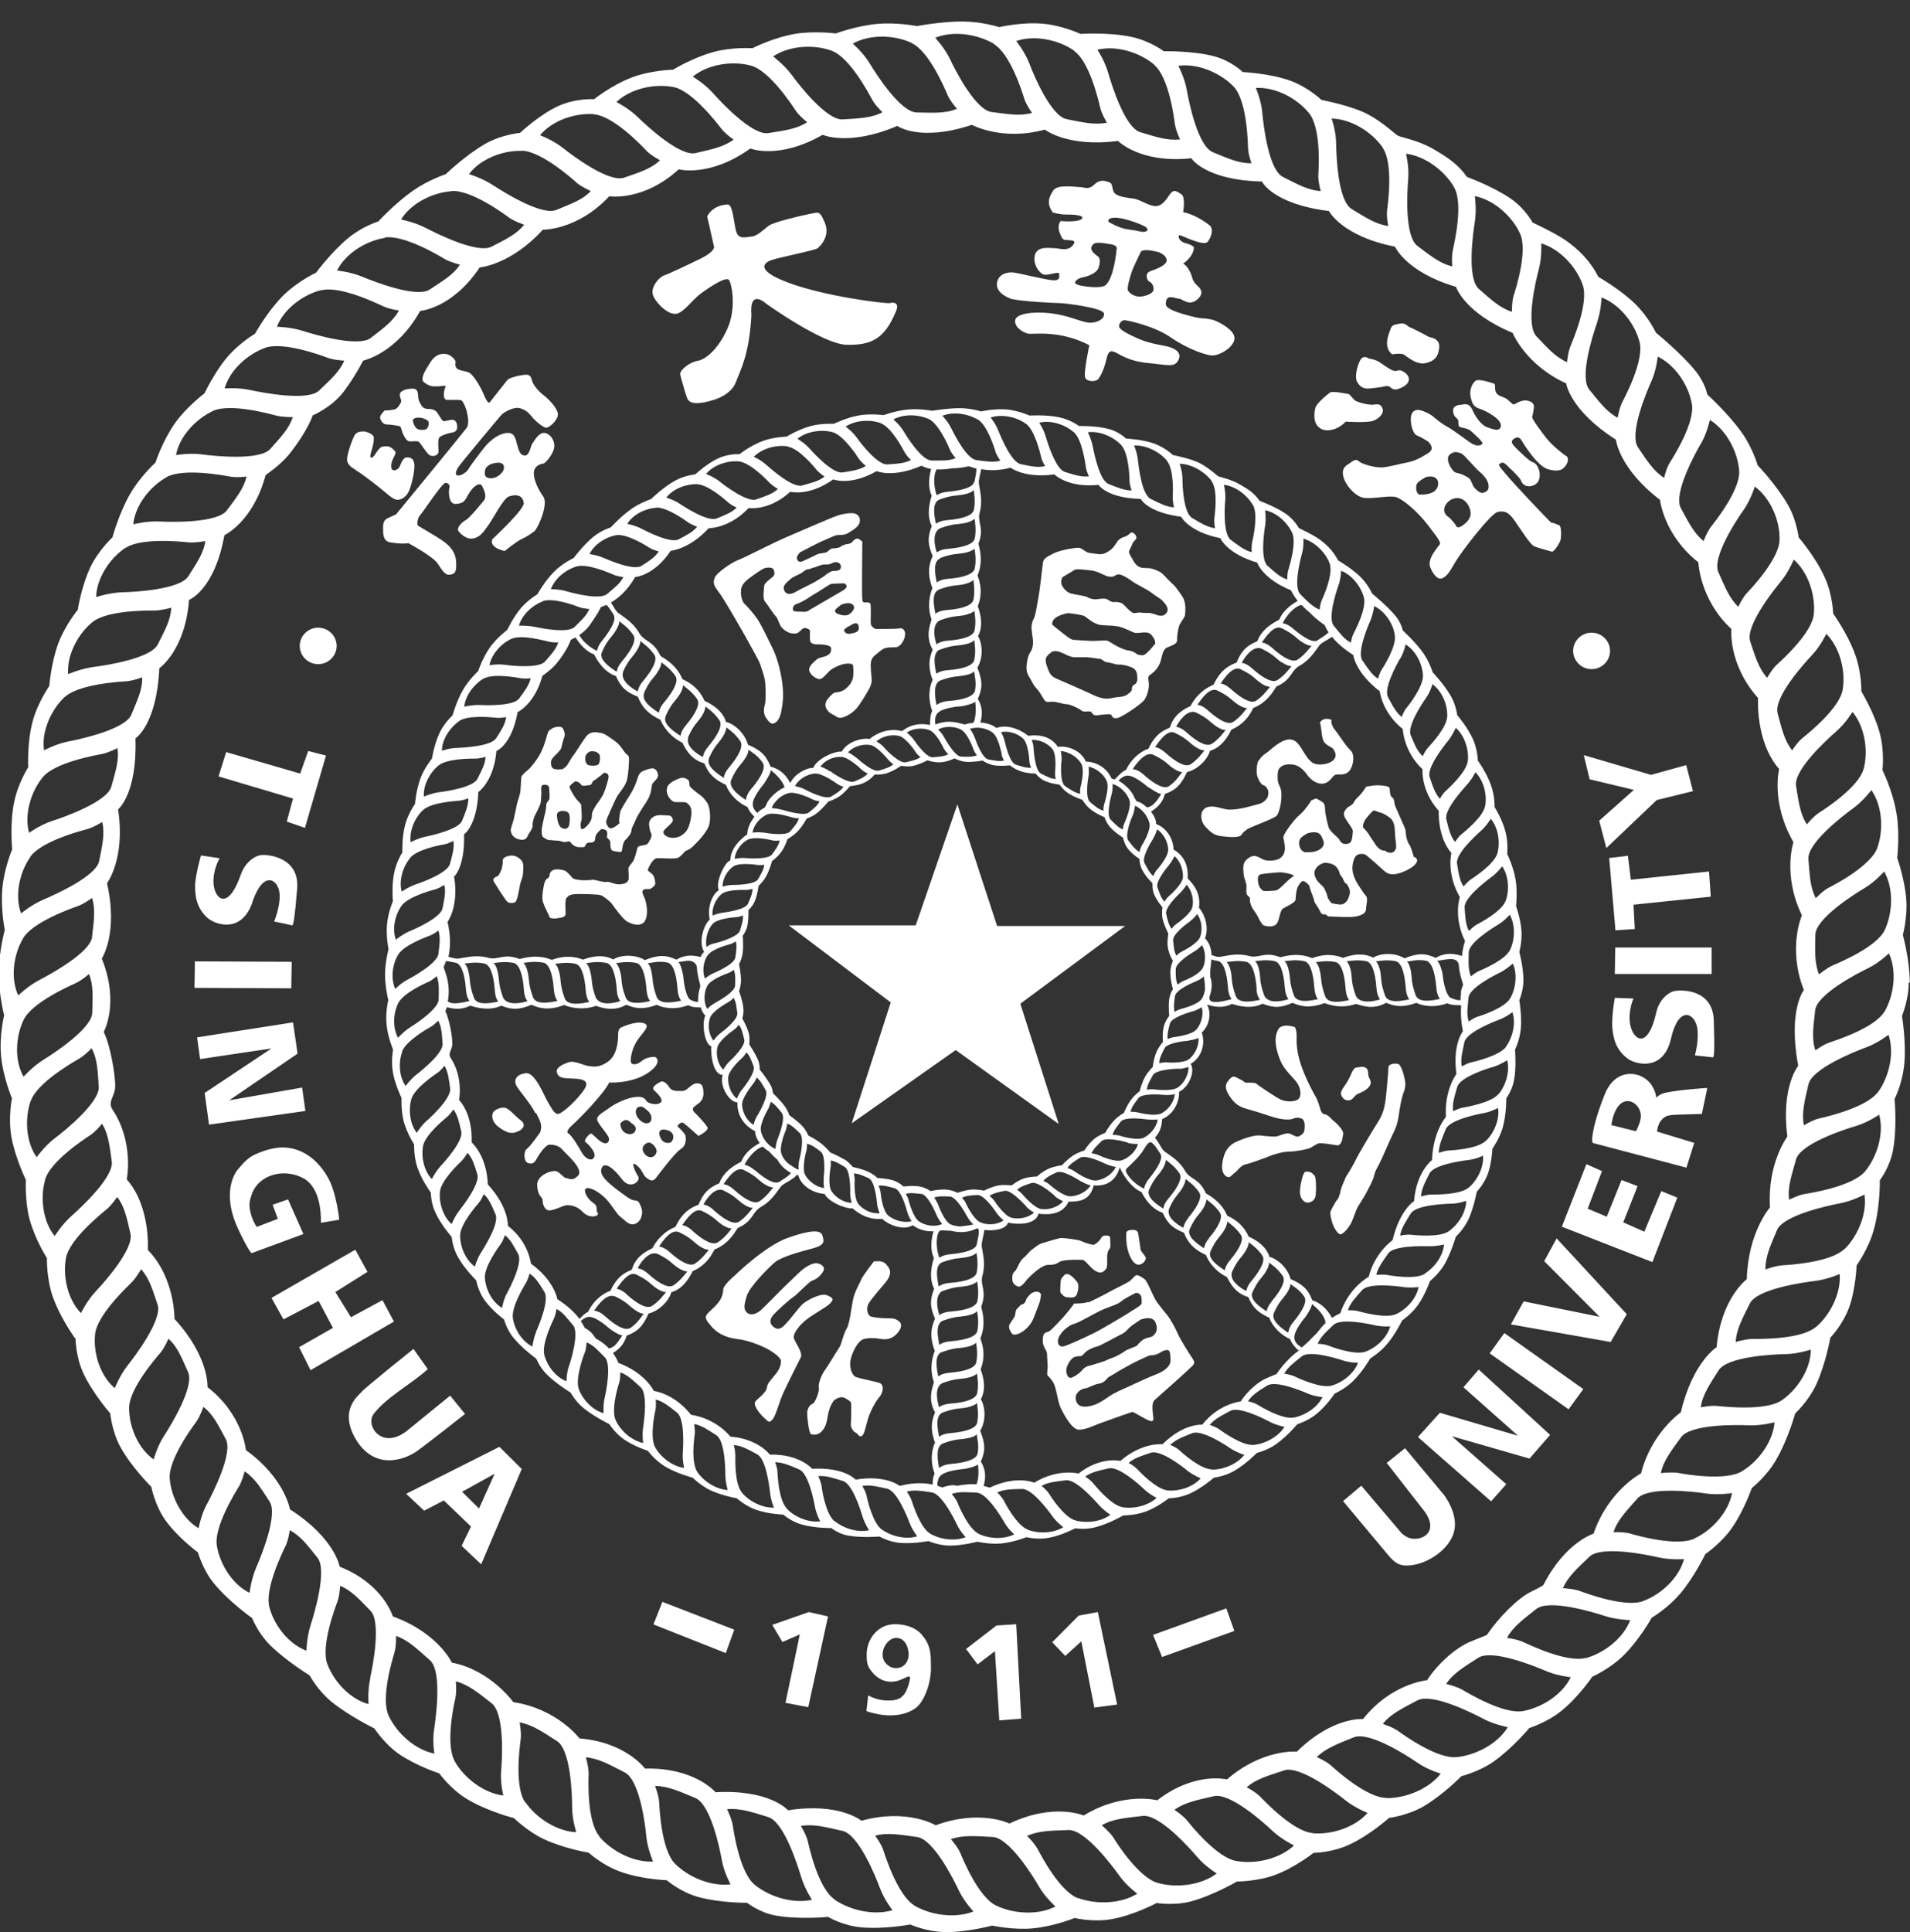 <?xml version="1.0" encoding="UTF-8"?>
<svg id="_图层_1" data-name="图层_1" xmlns="http://www.w3.org/2000/svg" version="1.1" viewBox="0 0 88 89">
  <rect x="0" y="0" width="88" height="89" fill="#333333" stroke="none"/>
  <defs>
    <style>
      .st0 {
        fill: #fff;
        fill-rule: evenodd;
      }
    </style>
  </defs>
  <path class="st0" d="M60.86,19.75c.39.2.92-.07,1.14-.33,0,0,1.05.07,1.3-.05.25-.11.51-.35.38-.6-.13-.24-.31-.11-.54-.13-.22-.02-.49-.09-.65-.16-.15-.07-.27-.31-.36-.33-.09-.02-.72-.14-.83-.08-.11.06-.62.49-.69.69-.06.2-.15.77.24.98ZM64.14,16.32s.39-.06.52,0c.13.06.56.49,1,.41.43-.09.61-.3.65-.73.04-.43-.45-.47-.45-.47,0,0-.76-.41-.89-.45-.13-.04-.18-.23-.5-.17-.33.06-.35.09-.43.32-.09.24-.3.77.1,1.09ZM62.96,17.9c.15,0,.67-.06.86-.11.2-.04.24.06.32.11.09.04.18.09.5-.08.32-.17.39-.47.04-.69-.35-.21-.24.11-.67-.15-.44-.26-.46-.39-.95-.47,0,0-.24-.19-.39.08-.15.28-.26.77-.15.98.11.22.28.32.43.32ZM73.33,30.82c.47,0,.85-.38.85-.84s-.38-.84-.85-.84-.85.38-.85.84.38.84.85.84ZM68.58,22.33c.04.25-.1.34-.27.37-.17.02-.41-.25-.45-.35-.04-.09-.1-.26-.17-.32-.07-.06-.32-.19-.48-.23-.15-.03-.19-.03-.3-.17-.11-.14-.2-.32-.2-.51,0-.19.21-.26.21-.26.14-.09.32,0,.42.03.1.04.64.68.8.81.16.13.41.38.44.63ZM67.38,24.21c-.11.08-.26.11-.29.02-.03-.09-.23-.31-.31-.38-.07-.07-.27-.15-.24-.42.04-.27.32-.42.32-.42.46-.22.79.12.88.5.1.38-.25.62-.37.7ZM66.2,22.49c-.14.28-.58.29-.77.29s-.21-.34-.16-.47c.04-.14.44-.34.44-.34.53-.12.64.25.49.53ZM67.89,20.48c-.2-.11-.93-.68-1.2-.82-.27-.14-.52-.36-.68-.49-.16-.13-.54-.3-.7-.29-.16.01-.32.11-.31.47.01.36.16.67.27.7.11.04.53.26.59.35.06.09.23.29-.06.47s-.56.35-.96.43c-.39.07-.83.21-1.18.23-.35.01-.93-.16-1.06-.29-.13-.13-.28,0-.42.1-.14.09-.36.19-.3.55.05.37.53.98.96,1.04.43.06,1.19-.13,1.49-.03.31.1.98.65,1.48,1.31.5.66.58.77.52.87-.06.1-.6.66-.43,1.06.17.4.38.59.58.48.2-.11.3-.26.57-.73.27-.47,1.65-2.25,1.95-2.31.3-.06.48-.02.77.38.29.41.72,1.12.93,1.21.2.08.72.21.8.24.08.04.39-.42.41-.58.02-.16.04-.6-.08-.64-.12-.04-.26-.12-.35-.11-.03,0-1.77-1.83-2.1-2.24-.34-.41-.4-.45-.2-.52.12-.08.38.26.41.27.03.02.44.42.48.53.04.12.17.32.46.27.28-.05.42-.24.41-.53,0-.29-.18-.55-.32-.57-.13-.02-.6-.48-.79-.67-.18-.19-.24-.28-.09-.4.15-.12.28-.07.34.03.06.1.73,1.23,1.26,1.37.53.14.67-.02.78-.15.11-.13.18-.38.05-.46-.14-.08-.67-.5-.94-.85-.27-.35-.62-.82-.64-.95,0,0,.1-.38.08-.53-.02-.15-.25-.26-.48-.23-.23.04-.37.16-.44.18-.07.01-.21-.18-.37-.28-.17-.09-.33-.1-.44-.25-.1-.15-.02-.41-.1-.43-.08-.02-.71-.25-.86-.13-.15.12-.3.43-.22.76.08.33.15.44.42.53.28.09,1.01.47.97.79-.04.32-.46.11-.65.05-.19-.06-.49-.39-.65-.77-.17-.38-.39-.27-.51-.26-.12.01-.42.02-.39.32.03.3.23.28.24.43.01.16-.02.25.11.29.13.04.34.05.48.18.14.13.57.5.52.58-.06.07-.22.13-.42.02ZM22.34,21.69c.04-.29.41-.35.41-.35.25-.06.47-.04.47.2s-.35.49-.57.49-.35-.06-.31-.34ZM20.17,17.8c.28-.03.41-.06.35.04-.06.1-.16.58.09.58s.6-.01.65.02c.05.03.16.2.24.49.07.29.12.61,0,.78-.12.17-3.25,3.98-3.25,3.98,0,0-.21.1-.35.16-.15.06-.25.16-.25.43s-.02.64.32.7c.34.06.66.07.85.04,0,0,1.12.6,1.34.93.22.33.35.55.56.52.21-.03.34-.07.29-.64-.04-.57-.54-.87-.73-1-.19-.13-.93-.56-1.01-.61-.09-.04-.03-.38.1-.51.13-.13,1-1.48,1.16-1.47.16.01.21.13.17.24-.03.12-.06.77.32.73.38-.04.37-.12.58-.47.2-.35.51-.55.61-.36.1.19.22.49.1.65-.12.16-.69.84-.84.92-.15.07-.47.36-.34.52.13.16.4.41.72.32.32-.09.44-.32.65-.6.2-.27.69-1.23.94-1.32.25-.09.63-.13.69.29.08.26-1.45,1.68-1.45,1.68,0,0-.19.36.57.54,0,0,.56-.45.78-.55.22-.1.41-.22.59-.36.17-.14.66-1.25.41-1.6-.25-.35-.47-.83-.43-1.14.05-.32.35-.36.44-.38.09-.01.5-.48.5-.81s-.25-.61-.5-.6c-.25.02-.45.41-.53.52-.07.12-.12.55-.35.52-.23-.03-.26-.27-.34-.52-.07-.25-.1-.52-.42-.52s-.77.25-1.14.74c-.38.49-.59.78-.68.93-.09.15-.35.32-.5.29-.15-.03-.05-.25.04-.39.09-.14,1.97-2.41,2.03-2.45.06-.04.5-.36.84-.25.34.12.43.29.57.45.15.16.49.46.63.44.15-.03.6-.41.5-.71s-.45-.64-.66-.8c-.21-.16-.45-.44-.51-.64-.06-.2-.09-.3-.31-.29-.22.01-.75.13-.84.25-.09.11-.79,1-.79,1,0,0-.07.19-.27-.29-.19-.48-.54-.99-.7-1.06-.16-.07-.29-.07-.46-.13-.16-.06-.19-.2-.16-.33.03-.13-.24-.35-.37-.38-.13-.03-.49-.1-.78.35-.29.45-.5.8-.29.95.2.14.34.2.62.17ZM16.38,21.65c.19.1.74.52,1.02.74.28.21.64.57.84.62.2.05.47-.1.6-.39.13-.29.28-.95.25-1.24-.03-.28-.19-.32-.36-.31-.17.01-.26.29-.31.41-.05.12-.22.22-.32.17-.11-.05-.08-.29-.03-.43.05-.13.2-.35.14-.43-.23-.27-.38-.25-.58-.22-.2.03-.35.44-.48.5-.13.06-.09-.13-.03-.32.06-.19.12-.45.1-.61-.01-.16-.38-.26-.38-.26,0,0-.32-.05-.46.11-.14.16-.37.89-.39,1.14-.02.26.22.41.41.52ZM13.21,37.84l.84.29.97-3.33-.82-.21-.37,1.04-3.41-.99-.35,1.12,3.43,1.02-.29,1.07ZM14.66,30.59c.47,0,.85-.38.85-.84s-.38-.84-.85-.84-.85.38-.85.84.38.84.85.84ZM31.14,14.46c.37-.06.74-.64,1.15-.94.41-.3,1.17-.81,1.3-.62.13.19.35,1.32-.09,2.27-.43.94-1,1.39-1.36,1.45-.37.06-.84.43-.8.64.05.21.24.86.3,1.03.06.17.17.36.82.24.65-.13,1.25-.41,1.45-.94.19-.53.6-1.18.71-3.06-.11-1.28.67-.55.67-.55,0,0,2.62,1.88,3.72,1.9,1.1.02,1.73-.23,2.27-1.54.17-.41-.11-.43-.28-.38-.17.04-2.97-.3-4.68-.94-1.71-.64-.99-.98-.74-1.05.3-.11,1.93-.43,2.08-.53.15-.11.59-.58.35-1.16-.24-.58-.28-.51-.69-.43-.41.08-1.69.38-1.91.55-.22.17-.52.47-.76.49-.24.02-.59.15-.71-.17-.13-.32-.15-1.3-.41-1.3s-.72.11-.95.55c0,0,.26,1.11.32,1.41,0,0,.02.21-.58.51-.61.3-1.47.71-1.71.79-.24.08-.61.51-.54.85.06.34.69.98,1.06.92ZM73.23,35.89l2.05.49-1.6,1.42.33,1.26,2.32-2.21,1.67-.41-.31-1.2-1.62.45-3.1-.91.27,1.12ZM19.02,19.32c.22-.19.67-.02.72.1.05.12-.03.31-.11.35-.08.04-.28.05-.41-.02-.13-.07-.23-.39-.19-.42ZM17.82,19.55c.16,0,.56.06.61.09.06.03.1.3.16.39.05.09.15.31.3.3.15,0,.36-.03.42.03.06.06.33.48.46.59.14.11.41.04.43-.12.02-.16-.07-.63.08-.72.15-.09.39-.16.56-.19.17-.03.25-.13.22-.34-.03-.2-.13-.26-.29-.24-.16.02-.32.09-.37.04-.05-.05-.14-.19-.22-.32-.07-.14-.23-.22-.37-.22s-.3-.01-.39-.16c-.09-.15-.13-.22-.15-.36-.02-.14.02-.41-.24-.42-.26,0-.51.07-.59.2-.08.13.09.32.03.44-.06.11-.15.27-.27.31-.12.03-.39.07-.47.05,0,0-.23.21-.22.34.02.13.14.31.3.31ZM49.55,12.96c.11-.13.23-.17.39-.2.16-.03.57-.16.67-.42.09-.26.09-.46-.05-.55-.13-.09-.36-.27-.26-.45.1-.19.28-.19.8-.1,0,0,.37.02.35.21-.02.19-.15,1.49-.57,1.72-.31.13-1,0-1,0,0,0-.44-.06-.33-.2ZM51.07,10.12c.22-.26,1.21.09,1.58.26.37.17.2.3.04.3s-.28-.06-.69-.11c-.41-.04-.91-.34-.91-.34-.05-.04-.02-.11-.02-.11ZM53.43,11.64c.14.04.35.21.32.38-.03.17-.32.3-.48.37-.16.07-.35.1-.41.21-.06.11-.02.32.11.38.13.06.21.26.17.4-.04.14-.37.28-.64.28s-.47-.17-.53-.28c-.06-.11.09-.61.17-.85.08-.24.43-.95.43-.95.18-.14.72.01.86.05ZM46.64,13.77c.34.11,1.97.19,2.18.19s1.97.21,2.04.47c.06.26-.35.47-.71.43-.37-.04-.95-.34-1.73-.43-.78-.09-1.63,0-1.65.34-.02.34.41.56.61.6.2.04,1.43-.19,2.81.53,0,0-.28,1.3-.19,1.5.09.19.47.19.59.07.11-.13.28-.45.39-.94.11-.49.29-.34.41-.3.13.04.56.4,1.49.49.93.08,1.25.24,1.43-.17.17-.41-.39-.56-.56-.6-.17-.04-.8-.13-1.28-.34-.48-.21-.91-.43-.91-.58s.13-.3.28-.28c.15.02,1.34.26,2.1.79.76.53,1.69.86,1.97.83.28-.02.82-.3.95-.68.13-.39-.48-.73-.74-.86-.26-.13-.45-.15-.75-.17-.3-.02-1.15-.26-1.39-.39-.24-.13-.32-.19-.24-.45.09-.26.45-.06.59-.06s.41.32.76.09c.35-.24.3-.49.13-.64-.17-.15-.26-.28-.3-.45-.04-.17-.2-.51-.41-.62,0,0,.48-.3.5-.75,0,0-.06-.11-.39-.19-.33-.08-.39-.41-.24-.36.15.04,1.08.51,1.26.3.17-.22.3-.6.08-.77-.21-.17-.73-.51-1.21-.6,0,0,.13-.71-.09-.83-.21-.13-.32-.22-.47-.05-.15.17-.33.56-.65.6-.32.04-.76-.3-1.06-.34-.3-.04-.65-.08-.84-.21-.19-.13-.11-.47-.26-.53-.15-.06-.43-.19-.71.08-.28.28-.47.13-.65.13s-1.06-.15-1.25.15c-.2.3-.33.6-.02,1.02,0,0,.35.09.54.09s.95,0,.8.19c-.15.19-.98.11-.98.11,0,0-.19.19-.04.56.15.36.17.3.41.32.24.02.37.04.15.28s-.61.09-.82.09-.78-.11-.89.32c-.11.43.22.86.43.9.22.04.69-.17.69-.04s.06.32-.28.3c-.35-.02-1.6-.34-1.84-.36-.24-.02-.65.04-.74.45-.09.41.37.68.72.79ZM74.98,39.42l-.84.1.29,3.33.89-.06-.06-1.12,3.56-.37-.08-1.16-3.6.38-.14-1.12ZM64.74,66.7l-.85.68,1.74,2.23c.62.84.05,1.32-.55,1.26-.29-.03-.51-.26-.51-.26l-1.85-2.18-.84.71,2.14,2.56c.36.41.62.44,1.03.39.78-.1,1.73-.74,1.94-1.53.23-.84-.48-1.73-.48-1.73l-1.77-2.12ZM49.71,74.4l-1.23,1.24.6.63.74-.67.6,3.05,1.05-.14-.89-4.26-.86.16ZM41.81,76.48c-.09.22-.32.43-.73.32-.8-.36-.29-1.38.22-1.36.26,0,.5.2.56.66,0,.02.03.17-.05.38ZM42.48,75.3c-.35-.39-.8-.47-1.16-.49-.84-.05-1.38.66-1.39,1.37,0,.25,0,.48.15.7.32.46.67.57.95.58.67.02,1.1-.69.8.23-.16.48-.42.62-.79.63-.32.02-.66-.03-1.04-.23l-.08.72s1.33.53,2.27-.14c.35-.25.74-1.11.7-1.98-.01-.35.04-.88-.41-1.38ZM45.91,74.87l-1.4,1.08.53.71.8-.61.2,3.19,1.01-.08-.23-4.35-.92.06ZM53.13,75.31l.41,1.01,3.33-1.2-.37-1.04-3.37,1.22ZM74.4,44.86h4.46v-1.22h-4.44l-.02,1.22ZM77.18,45.64c-.3.05-.73.38-.87.99-.4,1.77-1.07,1.25-1.2.57-.12-.63.15-1.21.15-1.21l-.86-.03c-.05.3-.13.77-.12,1.32.04.4.09,1.01.7,1.47.4.3,1.67.6,2.01-.92.35-1.53,1.07-1.17,1.2-.53.11.58-.1,1.31-.1,1.31l.83.09c.06,0,.08-.36.04-1.69-.04-1.45-1.46-1.42-1.77-1.37ZM75.57,51.64c-.19.53-.21.46-.21.46l-1.12-.28s.1-.85.55-1.06c.45-.21.96.35.77.88ZM76.31,50.57s0,.04,0,.04c0,0,0-.02,0-.04,0-.14-.12-.64-.54-.91-.52-.35-1.41-.31-1.83.73-.38.96-.51,1.52-.56,1.84-.05.31-.02.41.03.42l4.29,1.13.36-1.14-1.71-.52s0-.45.37-.68c.13-.08.33-.09.57-.1,1.09-.04,1.12-.03,1.12-.03l.25-1.2s-1.23.07-1.92.22c-.27.06-.4.19-.44.25ZM71.15,58.09l2.55,2.56-3.5-.71-.59,1.06,4.6.81.74-1.28-3.23-3.49-.58,1.06ZM75.76,56.73l-.97-.43.66-1.67-.74-.28-.68,1.69-.88-.37.66-1.73-.72-.32-1.13,2.88,4.17,1.63,1.15-2.97-.74-.3-.78,1.87ZM68.63,62.33l3.64,2.58.68-.93-3.64-2.58-.68.94ZM67.43,63.9l2.51,2.23-3.6-1.06-1.01,1.12,3.37,2.96.7-.79-2.51-2.21,3.58,1.03.95-1.09-3.29-3.01-.7.81ZM60.14,53.97s-.07.02-.14.27c-.07.25-.14.6-.09.82.05.21.22.34.34.33.11,0,.34-.07.37-.35.03-.28.02-.83-.06-.9-.08-.08-.18-.21-.42-.17ZM62.06,50.68c.13,0,.17,0,.25-.07.09-.08.14-.19.28-.24.13-.05.37-.16.49-.32.12-.16.08-.26,0-.41-.07-.14-.02-.31-.09-.4-.07-.09-.2-.13-.36-.09-.16.04-.21-.04-.35.26,0,0-.14.31-.21.42-.06.11-.28.37-.29.52,0,.15.15.32.28.33ZM64.25,39.19c-.09.13-.26.08-.33.06-.07-.02-.08-.07-.11-.07-.04,0-.15,0-.25-.08-.1-.08-.17-.16-.23-.27-.07-.11-.22-.31-.27-.41-.06-.1-.21-.25-.25-.3-.04-.05,0-.2.07-.33.07-.13.35-.42.35-.42.11-.09.2.02.34.05.15.03.33.14.47.25.14.11.18.26.21.4.02.14.02.43.05.64.03.22.05.34-.04.48ZM62.14,41.33c-.04.14-.16.28-.29.32-.13.04-.45-.04-.49-.05-.03,0-.19-.22-.2-.3,0-.07-.1-.29-.15-.39-.05-.1-.29-.26-.36-.41-.08-.15-.15-.31-.02-.5.13-.2.38-.26.38-.26.55,0,.63.3.67.36.04.06.03.17.12.26.09.09.11.25.18.31.07.06.07.02.16.2.09.18.05.32,0,.46ZM60.2,39.26c-.23,0-.32-.21-.34-.35-.03-.14.03-.29.12-.36.08-.07.26-.17.26-.17.04-.01.26-.08.45-.03.19.06.23.26.27.35.04.08.07.26-.11.39-.18.14-.41.17-.64.16ZM59.58,40.36s-.23.17-.4.35c-.17.18-.33.3-.43.31-.1,0-.5.05-.57,0-.08-.06-.19-.19-.21-.36-.03-.17-.04-.37.15-.4.2-.03.65-.07.8-.08.15-.02.63.08.67.14.04.06,0,.05,0,.05ZM65.14,39.48c-.01-.05-.14-.51-.21-.58-.06-.07-.14-.31-.15-.44-.02-.13,0-.23-.07-.36-.06-.13-.39-.88-.43-.98-.04-.1-.04-.3-.1-.36-.06-.06-.08-.04-.12-.16-.04-.12,0-.31-.09-.36-.1-.05-.52-.1-.76-.05-.24.05-.25,0-.31.11-.06.1-.21.3-.32.4-.11.1-.16.17-.22.28-.06.11-.21.15-.28.22-.08.07-.2.23-.15.35.02.19.41.58.4.74-.02.16-.01.48-.17.55-.16.06-.35.07-.47-.2-.12-.13-.35-.29-.47-.51-.06-.19-.17-.67-.17-.86s-.06-.3-.14-.34c-.08-.04-.26-.18-.32-.14-.06.04-.22.07-.2.12,0,0-.25.4-.51.62-.27.22-.76.9-.75,1.03.01.13.07.31.07.49s-.04.33-.21.47c-.17.14-.62.15-.79.07-.17-.09-.34-.21-.52-.15-.17.06-.37.22-.39.42-.03.2.02.55.06.63.03.08.08.24.08.33s-.03.32.03.4c.06.07.15.12.13.21-.02.09.05.3.12.41.07.11.2.29.24.37.03.09.19.36.25.4.06.04.27.08.41.05.15-.03.24-.1.3-.3.06-.19.09-.45.21-.52.12-.07.55-.26.57-.4.01-.14.02-.44.12-.62.1-.18.18-.26.27-.23.08.03.25.17.26.26,0,.08.17.47.19.56.02.08.02.14.09.23.07.09.21.34.23.39.02.05.11.11.17.08.06-.02.14.1.21.1s1.01.06,1.25,0c.24-.05.46-.14.46-.35,0-.2.1-.47,0-.59-.11-.12-.23-.32-.38-.54-.14-.23-.25-.49-.25-.74s.09-.52.19-.59c.1-.08.29-.09.4-.04.1.05.76.65.86.74.1.09.24.2.53.16.28-.04.78-.26.94-.48.16-.22-.03-.26-.04-.31ZM57.44,38.2c.47-.23,1.31-.51,1.4-.65.15-.25.23-.77.19-1.1-.03-.24-.14-.3-.16-.52-.01-.18-.02-.44.08-.55.17-.19.4-.18.58-.17.29.02.52.23.69.47.33.44.69.46.86.38.33-.14.29-.42.6-.39.29.02.47-.07.58-.31.11-.23.13-.61,0-.76-.07-.08-.22-.22-.35-.42-.07-.1-.15-.21-.22-.31-.09-.14-.18-.24-.25-.34-.2-.34-.02-.36-.13-.39-.42-.13-.53.2-.5.17.02-.03.04.13.07.34.02.15.03.32.09.46.09.22.37.28.45.38.47.64-.63.86-.95.64-.63-.44-.58-1.8-1.97-.57-.19.17-.3.16-.55.53,0,0-.12.44,0,.73.21.5.29.23.44.51.06.1.05.19.04.26,0,.19-.2.37-.39.43-.45.12-.91.27-1.38.27-.28,0-.52-.13-.78-.14-.66-.04-.62.63-.35.92.25.26.38.39.72.44.19.02.76.11.93-.04.07-.06.07-.15.25-.24ZM39.2,29.19c-.23.02-.27-.06-.31-.15-.04-.08.4-.29.43-.31.21-.09.25.07.25.21s-.14.21-.37.24ZM38.64,28.29c-.15-.04-.19-.14-.15-.21.05-.07.27-.23.27-.23.48-.18.61.04.59.16-.03.12-.17.28-.31.32-.14.04-.25,0-.4-.04ZM37.27,28.12c-.14.09-.28.05-.5.05s-.24-.05-.24-.12.03-.19.17-.23c.14-.04.4-.19.4-.19.13-.07.31-.21.46-.29.15-.08.59-.38.69-.43.1-.04.44-.03.57-.04.13-.02.16.06.19.13.02.07-.14.18-.21.22-.08.05-1.39.81-1.53.89ZM36.32,27.35c-.15-.02-.22-.17-.21-.31.02-.14.28-.34.28-.34.1-.12.42-.24.51-.29.09-.05.22-.19.32-.19s.15-.05.27-.08c.13-.02.34-.14.47-.14s.22,0,.28-.02c.07-.02.2-.12.34-.08.15.03.2.2.14.3-.06.1-.26.1-.35.1-.08,0-.29.14-.38.22-.09.08-.31.19-.39.25-.08.06-.69.35-.85.44-.15.09-.28.16-.43.14ZM41.41,28.95c-.14.02-.99.02-1.05.02-.06,0-.2-.1-.23-.2-.03-.1,0-.47-.01-.66-.01-.19.03-.34-.11-.36-.15-.02-.26.06-.28-.13-.03-.19,0-2.67,0-2.67,0,0-.16-.17-.26-.14-.1.03-.15.08-.19.14-.05.06-.16.11-.24.11s-.26.07-.31.12c-.04.05-.3.09-.38.08-.08,0-.18.12-.26.17-.08.05-.34.04-.48.12-.14.08-.55.26-.61.29-.06.03-.15.06-.22,0-.07-.07-.13-.18.08-.4,0,0,.87-.46,1.1-.55.22-.09.48-.22.58-.24.1-.02.35.02.54-.1.2-.13.48-.27.53-.5.05-.23-.1-.35-.2-.39-.09-.04-.44-.04-.8.08-.36.12-1.74.73-2.4,1.01-.65.28-1.93.95-2.19,1.04-.27.09-1,.58-1.09.82-.1.25-.03.38.2.68.22.3.59.95.71,1.15.11.2.49.84.6,1.05.11.21.53.93.59,1.12.05.19.21.54.23.89.02.35.02.7,0,.86-.03.15-.14.43.02.68.16.25.26.3.33.29.07-.02.27-.07.37-.49.09-.42.13-.8.07-1.31-.06-.52-.22-1.19-.45-1.66-.23-.47-.54-1.12-.72-1.38-.18-.26-.48-.59-.58-.68-.1-.09-.18-.37-.16-.6.01-.24.14-.38.33-.54.2-.15.64-.47.76-.5.12-.04.36-.05.41.06.05.11.07.26-.04.34-.1.08-.39.3-.39.4s-.09.59.03.73c.12.14.4.59.49.67.09.08.13.26.23.45.1.19.38.34.52.35.13.01.22.03.32-.05.1-.07.19-.23.32-.19.13.03.21.07.2.19,0,.12-.03.41.04.47.08.06.17.1.31.09.14,0,.59,0,.62.17.02.18-.05.28-.2.35-.14.07-.37.08-.47.18-.1.1-.4.31-.33.53.08.22.35.37.47.37.12,0,.29-.2.45-.37.18-.17.52-.29.64-.32.12-.03.42-.06.45.05.02.11.04.46-.02.65-.07.19-.15.28-.29.41-.14.13-.35.19-.47.19s-.23.13-.34.25c-.11.12-.22.31-.1.51.11.2.3.26.37.3.07.04.17.16.39.09.21-.07.5-.23.71-.52.2-.29.36-.55.41-.65.05-.09.22-.33.2-.58-.01-.26-.07-.61-.03-.81.04-.2.15-.27.27-.37.12-.1.27-.23.39-.26.12-.03.31-.04.42-.04s.15,0,.25-.09c.1-.08.15-.19.19-.28.04-.08.08-.3.02-.38-.05-.08-.09-.14-.23-.12ZM52.48,58.25c.21-.02.35-.25.3-.35-.05-.1-.21-.26-.23-.34,0-.08-.08-.53-.1-.69-.02-.16-.08-.24-.33-.22-.25.02-.23.14-.23.22,0,0-.02.41.09.77.11.37.3.63.5.61ZM48.87,59.55c.05.06.16.2.29.2s.37.07.45-.13c.08-.2.11-.44.02-.57-.1-.13-.39-.48-.57-.34,0,0-.2.18-.19.29,0,.1-.05.49,0,.55ZM46.93,59.26c.14.03.39-.33.39-.33.47-.5.81-.67.96-.67s.35,0,.52-.13c.17-.13.95-.11,1.08-.1.13.01.36.38.61.52.25.13.34.03.45-.08.11-.11.06-.44.07-.57,0-.13.02-.28.1-.36.08-.07.04-.35.04-.5s-.14-.13-.24-.13-.15.06-.2.15c-.05.09-.23.25-.31.27-.08.02-.45-.1-.59-.17-.14-.07-.8-.14-.91-.14s-.54.14-.82.22c-.29.08-.42.25-.52.3-.1.06-.28.3-.37.37-.09.07-.15.14-.22.27-.06.13-.15.32-.21.37-.06.05-.13.13-.12.36,0,.23.17.32.29.35ZM11.63,41.54c.51-1.49,1.19-1.04,1.25-.39.05.59-.25,1.29-.25,1.29l.83.18c.06.01.12-.35.23-1.68.12-1.44-1.3-1.58-1.61-1.56-.3.01-.77.3-.98.89-.6,1.72-1.21,1.13-1.26.44-.05-.64.28-1.18.28-1.18l-.86-.13c-.08.29-.21.76-.27,1.3,0,.4-.02,1.02.54,1.55.36.34,1.59.78,2.1-.69ZM52.31,59.55c.36-.02.28.39.29.48.01.09-.44.33-.66.48-.22.14-1.22.73-1.48.86-.26.13-1.35.65-1.51.65-.17,0-.28-.18-.16-.44.12-.27.47-.55.71-.61.24-.06.99-.52,1.35-.67.36-.15.63-.21.82-.37.2-.16.64-.37.64-.37ZM53.29,61.05c.05.31-.11.42-.17.48-.05.06-.24.07-.37.13-.14.06-.29.22-.34.29-.05.07-.23.11-.52.24-.34.24-.61.35-.72.38-.11.03-.17.09-.4.16-.23.07-.43.14-.57.17-.13.03-.25.09-.38.25-.14.15-.4.31-.49.31s-.17-.05-.2-.29c-.03-.24.18-.52.28-.61.1-.09.31-.1.39-.1.08,0,.16-.16.3-.25.15-.09.32-.17.44-.19.13-.02,1.06-.54,1.19-.6.13-.06.26-.24.36-.32.09-.08.48-.33.48-.33.46-.14.66-.02.71.29ZM53.93,62.63c.01.37-.42.58-.71.69-.29.11-.84.37-1.06.47-.22.1-.68.3-.87.41-.2.1-.55.41-.91.52-.36.11-.73.13-.81-.24-.08-.36.31-.53.42-.53s.42-.19.63-.22c.2-.02.34-.17.39-.24.05-.07.27-.17.42-.27.15-.1.61-.35.8-.45.19-.1.73-.34.73-.34.42,0,.51-.19.73-.24.21-.05.23.07.24.45ZM50.15,59.96c-.17.08-.57.08-.66.08,0,0-.13.19-.34.44-.2.25-.74.81-.81.84-.07.03-.22.05-.26.16-.04.11-.06.32,0,.49.05.16.15.23.16.39,0,.15.03.46.03.57s-.05.4,0,.43c.05.03.24.26.29.38.05.11.1.32.13.45.03.12.09.51.22.74.12.24.48.91.79.92.31.01.78-.22.94-.28.17-.06,1.5-.54,1.54-.54.04,0,.64.36.74.39.1.03.21.09.22-.07,0-.16-.13-.71.06-.87.19-.16,1.63-1.45,1.75-1.58.12-.13.07-.21-.02-.35-.09-.13-.56-.86-.67-1.13-.11-.26-.33-.65-.46-.82-.13-.17-.42-.49-.58-.76-.15-.28-.36-.83-.49-.93-.13-.09-.31-.21-.39-.17-.08.04-.14.13-.26.24-.12.11-.61.32-.98.53-.36.2-.79.4-.95.48ZM61.89,52.25c.03-.26-.49-.66-.49-.66-.1-.11-.26-.27-.38-.27s-.19-.21-.21-.31c-.03-.09-.1-.34-.19-.49-.09-.15-.42-.75-.64-1.36-.22-.61-.25-1.03-.24-1.38.01-.35-.08-.47-.08-.47,0,0-.52-.2-.75.07-.29.49-.06,1.13.1,1.51.16.38.56.73.71.93.16.2.26.53.15.74-.11.21-.6.2-.83.1-.22-.09-1.12-.7-1.16-.75-.05-.06-.41-.04-.47-.04s-.13-.09-.24-.14c-.11-.05-.22-.12-.29-.14-.07-.02-.18.04-.26.15-.08.11-.28.27.02.73.29.46.56.54.96.65.41.11.93.3,1.19.37.27.07.59.1.74.05.15-.05.21-.09.41-.03.2.05.18.36.16.54-.01.18-.26.32-.35.3-.1-.01-.29-.15-.4-.15s-.31.06-.45.12c-.14.06-.57.01-.83-.02-.26-.03-.71.11-1.11.29-.4.18-.56.5-.63.9-.08.4.03.61.18.7.16.09.22-.06.35-.15.14-.09.3-.37.53-.41.23-.05.91-.3,1.1-.38.19-.08.63-.21.93-.21s.8-.11.91-.15c.11-.05.32-.2.43-.23.11-.03.63.06.83.09.2.03.26-.24.29-.5ZM22.97,40.96s.22.32.29.43c.07.1.13.2.27.2s.22,0,.28-.16c.06-.16.1-.43.14-.63.03-.2.15-.4.15-.61s.06-.45-.11-.6c-.17-.15-.37-.26-.7-.12,0,0-.14.08-.13.16.02.08-.02.36-.09.5-.07.15-.1.22-.2.25-.1.03-.17.12-.13.2.04.09.22.34.23.38ZM64.41,49.01c-.13-.06-.44,0-.44.14s-.08,1.09-.13,1.49c-.05.4-.14.7-.33,1-.2.31-.89,1.47-.99,1.67-.09.2-.37.69-.45.8-.08.11-.13.27-.13.27,0,0-.15.32-.17.44-.02.12-.08.36-.16.44-.08.08-.29.48-.31.55-.02.07,0,.23.07.47.07.24.27.6.41.57.15-.04.39-.35.49-.55.09-.2.2-.55.28-.7.08-.14.3-.46.41-.68.11-.22.29-.53.34-.74.04-.2.12-.34.24-.56.12-.22.48-1.08.62-1.36.14-.28.23-.5.28-.86.05-.35.12-.75.19-.97.07-.21.16-.37.1-.68-.06-.31-.18-.69-.31-.75ZM13.25,55.25l-.69.24.24.65-.97.37s-.29-.4-.33-.93c-.02-.2.03-.39.13-.65.38-.9,1.58-1.13,2.42-.62.84.55.72,2.01.74,2.01l.84-.14s-.12-1.25-.53-1.96c-.55-.95-1.31-1.36-2.06-1.37-.41,0-.86.13-1.28.32-.27.12-.48.31-.79.68-.05.05-.83.97,0,2.75.47,1.01.62,1.12.62,1.12l2.39-.88-.71-1.6ZM47.29,61.19c.33-.31.37-.62.52-.97.15-.34.15-.61.15-.61-.1-.19-.33-.1-.41-.06-.08.04-.26.23-.29.36-.03.12-.15.18-.2.18-.04,0-.1.1-.19.18-.09.08-.08.2-.1.3-.02.09-.14.24-.25.42-.1.17.07.39.12.45.05.06.31.06.64-.24ZM13.93,50.09l-3.37.59,3.15-2.15-.21-1.44-4.42.69.14,1,3.29-.49-3.08,2.05.2,1.46,4.44-.63-.15-1.08ZM13.44,44.3l-4.46-.02-.02,1.22,4.46.02.02-1.22h0ZM21.43,65.13l-.69-.85-1.95,1.59c-1.19.97-1.98-.22-1.57-.75.62-.8,1.71-1.35,2.49-2.06l-.66-.93s-2.3,1.84-2.38,1.97c-.08.12-1.05.76-.34,2.08.87,1.6,2.32,1.06,2.89.65.57-.41,2.2-1.7,2.2-1.7ZM17.63,59.88l-1.46.79-.72-1.16,1.48-.93-.56-1.02-3.86,2.22.55.99,1.62-.85.66,1.24-1.56.89.53,1.06,3.84-2.24-.53-.99ZM29.92,38.06c0,.11.04.26.08.32.04.06.01.22-.05.3-.06.08-.06.2-.24.24-.18.03-.33.04-.35.16-.03.12-.12.49-.2.6-.08.11-.2.24-.21.32,0,.08.04.47,0,.54-.04.08-.11.17-.38.19-.27.02-.47-.14-.63-.11-.15.03-.58-.12-.64-.1-.06.02-.35.03-.53.02-.18-.02-.34-.04-.4-.11-.06-.07-.28-.32-.35-.33-.07-.02-.61-.2-.7.18,0,0,.02.11-.07.16-.09.05-.15.14-.18.28-.03.15-.12.57-.06.8.06.23.29.63.3.7,0,.07.16.1.33.08.17-.03.43-.03.42-.23,0-.2-.04-.64.04-.71.08-.08.1-.14.33-.17.22-.03,1.15,0,1.24.04.1.02.43.27.53.41.1.14.5.71.72.82.22.11.47.19.67.08.2-.11.22-.42.22-.59s-.05-.44-.11-.58c-.06-.14-.15-.29-.07-.37.08-.08.21-.04.28-.05.08,0,.26-.14.28-.24,0-.1-.02-.31-.12-.43-.11-.12-.26-.15-.21-.26.04-.11.23-.47.39-.49.15-.02.81.05.98-.02.16-.07.25-.23.34-.3.09-.07.17-.04.39-.26.23-.22.64-.66.72-.98.08-.32.02-.83-.1-1-.13-.17-.18-.26-.35-.37-.17-.12-.4-.31-.45-.39-.04-.08.01-.24-.09-.3-.1-.06-.21-.14-.44-.04-.23.1-.54.24-.53.53,0,.29.24.52.36.54.12.02.5-.03.58.05.08.08.27.18.17.71-.1.53-.24.63-.39.75-.15.12-.42.18-.63.11-.21-.07-.3-.2-.21-.32.09-.12.39-.33.4-.45,0-.12-.06-.24-.24-.23-.18,0-.48-.07-.68.08-.2.14-.18.31-.17.42ZM22.07,69.48l-.78-.77,1.5-.83-.72,1.6ZM18.72,68.81l.82.77.91-.47,1.25,1.2-.43.89.9.85,1.87-4.39-1.03-1.02-4.29,2.16ZM23.9,52.1c.27-.14.31-.35.08-.51-.23-.16-.52-.55-.74-.57-.23-.02-.53.12-.55.3,0,0-.1.31.31.61.41.3.64.3.9.16ZM53.63,28.33c-.06.05-.26.03-.32,0-.07-.04-.22-.06-.28-.09-.06-.02-.32,0-.44-.02-.12-.03-.22.02-.34.02-.12.01-.43-.35-.5-.41-.07-.07-.26-.12-.4-.1-.14.02-.25-.08-.35-.13-.09-.05-.33-.02-.46,0-.14.02-.34-.03-.43-.09-.09-.06-.55-.12-.75-.17-.21-.05-.37-.25-.43-.37-.06-.12-.05-.34.06-.41.11-.07.45-.26.48-.29.12-.1.49-.02.77,0,.28.02.6.21.74.26.14.04.28.06.4-.02.11-.08.2-.06.31-.02.11.04.35.19.5.3.14.11.64.34.86.51.22.17.45.29.51.37.07.09.18.17.23.35.04.18-.1.26-.16.32ZM53.18,29.68c-.04.1-.34.42-.46.48-.12.06-.34-.03-.34-.03,0,0-.08-.1-.32-.16-.4-.03-.92-.41-1.01-.45-.1-.04-.49,0-.7,0s-.75-.04-.89-.05c-.14,0-.44-.27-.55-.35-.11-.08-.41-.33-.41-.33,0,0-.08-.12.08-.29.17-.17.58-.26.63-.26.1,0,.68.09.74.13.06.03.24.18.35.25.1.07.2.1.29.14.08.03.27.04.47.05.19,0,.46.03.6.08.14.04.43.18.57.24.15.06.43-.02.56,0,.13,0,.23.05.34.22.11.17.11.26.07.36ZM52.26,31.55c-.08,0-.12.11-.11.2,0,.09-.13.18-.23.25-.09.07-.27.1-.45.11-.17.02-.32.07-.49.07s-.43-.08-.59-.16c-.15-.08-1.47-.66-1.71-.76-.24-.1-.32-.25-.37-.38-.05-.13-.15-.35-.13-.53.03-.18.31-.34.31-.34.23-.07.45.07.54.1.09.03.11.08.16.08.05,0,.14.07.27.08.13,0,.52,0,.6,0s.56.07.63.08c.07,0,.21.15.29.15s.23.05.3.06c.07.01.13.06.3.05.17,0,.46.07.62.16.15.09.19.21.2.43.02.22-.08.33-.16.33ZM53.95,26.82c-.24-.2-.35-.42-.59-.52-.23-.1-.32-.14-.64-.14-.33,0-.46-.25-.54-.4-.09-.15-.2-.31-.15-.4.05-.09.13-.29.17-.37.03-.08.22-.15.14-.31-.09-.16-.22-.19-.28-.11,0,0-.11.12-.27.16-.15.04-.27.15-.31.21-.04.06-.18.31-.37.43-.19.12-.31.19-.6.14-.29-.05-.34-.02-.47-.1-.14-.08-.23-.18-.37-.18s-.74.08-1.11.25c-.37.18-.49.27-.51.44-.02.17-.08.7-.11.93-.03.23-.09.69-.14.91-.04.22-.09.58-.17.73-.08.15-.12.32-.1.5.02.19.04.35.06.48.02.13,0,.41-.12.57-.12.16-.2.6-.17.82.02.22.2.43.24.53.04.1.16.27.26.37.09.1.23.34.29.44.06.1.11.13.19.13s.28-.03.44.02c.16.04.36.09.47.09s.52.19.6.26c.08.07.14.08.23.07.08,0,.24-.02.27.03.03.05.07.18.31.14.24-.03.59-.08.61,0,.02.08.12.2.34.11.22-.08,1.04-.62,1.17-.81.14-.19.23-.53.21-.75-.01-.22-.07-.32.05-.4.12-.08.4-.29.5-.66.09-.36.12-.53.3-.61.18-.08.45-.15.45-.32s.03-.46.09-.65c.06-.2.28-.41.28-.54s.08-.53-.14-.86c-.23-.32-.29-.44-.53-.64ZM44.04,48.37l4.74,3.4-1.77-5.54,4.83-3.58h-5.9l-1.83-5.6-1.92,5.57h-5.85l4.7,3.55-1.8,5.57,4.8-3.38ZM29.1,51.73c.1.08.23.16.18.33-.04.16-.25.24-.47.12-.23-.12-.23-.43-.23-.43.27-.31.41-.1.51-.02ZM29.39,51c.19-.08.25,0,.43.14.19.14.25.41.14.53-.1.12-.37.1-.58-.2-.2-.31,0-.47,0-.47ZM30.25,53.05c-.04.17-.14.25-.29.25s-.37-.2-.35-.41c.02-.2.25-.26.25-.26.17-.04.43.26.39.43ZM30.54,52.02c.68.04.49.57.33.61-.17.04-.37,0-.47-.3-.1-.3.14-.3.14-.3ZM24.7,51.26c.21.42.29.55.19.89,0,0-.45.65-.62.77-.16.12-.14.59.06.65.21.06.29,0,.41-.22.12-.22.41-.63.58-.63s.43.04.58.22c.14.18,1.01.89.74,1.2-.27.3-.45.12-.56.12s-.29-.28-.47-.32c-.19-.04-.91.18-.86.69.04.51.25.49.25.65s.08.47.31.47.66-.24.8-.24.45,0,.76.33c.31.32.82.17.65,0-.06-.06.03-.28-.14-.4-.53-.36-.43-.78-.41-.63-.03-.23.66-.02,1.16.66.48.66.29.42.71.79.44.39.89-.17.7-.66-.2-.51-.18-.12-.68-.49-.84-.6-1.3-.98-1.13-1.33.14-.29.57.05.93.54.38.5.9.08.73-.16-.15-.22-.41-.85.04-.4.15.15.21.35.3.44.28.26.4.17.48.07.1-.12.86-1.16,1.15-1.34.29-.18.24-.53.22-.63-.02-.1-.37-.43-.37-.43,0,0,.14-.24.29-.14.14.1.68.59.68.59,0,0,.51-.25.41-.41-.1-.16-.37-.45-.51-.59-.15-.14-.23-.24-.08-.36.14-.12.41-.22.41-.59s-.08-.49-.33-.47c-.25.02-.41.35-.64.35s-.47.02-.58-.14c-.1-.16-.27-.36-.43-.28-.16.08-.43.25-.31.37.12.12.5.45.31.59-.19.14-.58.04-.66-.1-.08-.14-.25-.22-.64-.14-.39.08-.86.32-1.13.53-.27.2-.6.33-.45.59.14.26.51.63.51.79s-.1.26-.31.16c-.21-.1-.45-.42-.53-.41-.08.02-.35.32-.25.39.1.06.51.47.41.69-.1.22-.39.1-.56-.18-.16-.29-.47-.81-.64-.91-.16-.1.2-.39.37-.55.17-.16,1.26-1.26,1.52-1.79,0,0,.99.06,1.73-.41.74-.47.47-.77.35-.77s-.39.02-.6.2c-.21.18-.49.2-.49-.02s.08-.61.31-.95c.23-.35.66-.69.27-.79-.39-.1-1.01.2-1.01.2,0,0-.15.02-.15.32s-.04.96-.47,1.26c-.43.3-.68.22-.89.2-.2-.02-.66-.26-.9-.18-.25.08-.64.24-.56.49.08.24.27.24.57.26.31.02,1.03-.02.7.49-.33.51-1,1.1-1.19,1.14-.19.04-.29-.21-.47-.49-.18-.28-.6-1.42-1.03-1.38-.43.04-.59.3-.45.57.14.26.68.85.88,1.28ZM25.67,37.5c0-.12.21-.15.21-.15.16,0,.27.02.33.12.06.1.05.45,0,.57-.04.12-.18.19-.35.08-.16-.1-.21-.5-.2-.62ZM26.45,36.01c.16-.07.29.08.34.15.05.07.3,0,.39,0,.09,0,.11-.19.18-.21.07-.02.26-.2.32-.23.06-.03.12-.16.23-.12.11.04.13.11.13.19s-.12.49-.21.71c-.08.22-.33.52-.4.64-.07.13-.16.25-.16.42s-.05.27-.18.43c-.13.15-.23.21-.29.2-.05,0-.07-.25-.02-.37.05-.13,0-.6,0-.7.02-.09-.12-.18-.23-.32-.11-.14-.29-.46-.31-.54-.02-.08.22-.24.22-.24ZM26.97,34.86c.03-.18.22-.25.22-.25.2-.03.33.03.41.12.08.08.04.38-.02.47-.07.08-.35.08-.47.04-.11-.04-.16-.2-.14-.37ZM23.88,38.65c.35.11.42-.11.45-.19.04-.08.23-.32.21-.44-.01-.13.05-.35.1-.45.05-.1.22-.42.26-.56.04-.14.02-.28.04-.44.02-.16-.07-.4.1-.42.17-.03.26.05.26.14s.05.46,0,.54c-.05.08-.13.15-.13.24s-.04.36-.08.48c-.03.13-.13.57-.13.65s-.02.31.08.37c.1.06.17.12.26.12s.27.03.4.03.23.08.36.06c.13-.03.19-.05.23.02.04.07.18.21.38.22.2,0,.25.02.29-.06.04-.08.06-.14.17-.15.1,0,.2,0,.26-.07.05-.07,0-.22.14-.38.15-.16.15-.19.29-.16.14.02.16.13.16.21s-.04.14,0,.18c.03.03.15.13.14.22,0,.09,0,.31.08.36.1.05.32.07.36.07s.09.02.11-.15c.02-.17.06-.33.16-.42.09-.09.26-.27.26-.41s.14-.33.19-.48c.05-.14.22-.41.32-.57.1-.16.26-.36.34-.59.09-.24.07-.45.13-.54.06-.08.27-.24.25-.39-.02-.15-.12-.32-.29-.3-.17.02-.48.13-.55.23-.07.1-.1.2-.14.33-.04.13-.19.48-.33.69-.14.21-.43.68-.44.77,0,.08-.08.43-.03.47.04.04-.16.17-.23.21-.08.04-.21.14-.32-.05-.11-.19-.05-.26.01-.42.07-.15.28-.65.4-.88.12-.23.44-.54.5-.87.06-.33.07-.64.08-.8,0-.16.02-.24-.1-.32-.12-.08-.28-.43-.53-.6-.25-.18-.5-.37-.66-.39-.17-.03-.48-.11-.69.17-.21.28-.39.6-.58.86-.2.26-.24.43-.35.52-.11.09-.1.13-.33.13s-.32-.04-.35-.22c-.03-.18.03-.25.11-.35.09-.1.31-.28.36-.42.04-.14.08-.38.14-.5.05-.12,0-.25-.05-.37-.05-.12-.19-.12-.35-.09-.16.03-.36.18-.36.27s-.02.04-.02.04c0,0-.12.5-.29.84-.17.34-.46.7-.6.82-.14.11-.29.25-.31.33-.02.08-.02.57-.06.75-.04.18-.13.39-.16.58-.04.19-.08.38-.12.57-.04.19-.17.5-.15.58.03.08.03.29.39.4ZM34.01,61.68c.64.08,1.31.43,1.31.43,0,0,.58.3.66.55.02.41-.31.69-.39.81-.08.12-.22.2-.26.45s-.45.51-.54.65c-.08.14.14.47.39.71.25.25.27.25.41.1.14-.14.29-.73.47-1.16.19-.43.84-1.71.84-1.71.1-.24-.33-.75-.33-.92s.17-.45.51-.75c.35-.3,1.01-.63,1.17-.81.17-.19.15-.24-.14-.37-.29-.12-.88.21-1.09.37-.2.16-.55.67-.82.95-.27.29-.41.26-.58.12-.16-.14-.18-.32.02-.55.21-.22.72-.69.91-.81.19-.12.7-.69.86-.75.16-.06.31-.14.48-.37.16-.22.02-.37-.21-.43-.23-.06-.62.2-.78.35-.16.14-.39.38-.58.55-.18.16-1.07,1.08-1.25,1.24-.19.17-.45.29-.64.14-.18-.14-.16-.35-.02-.79.14-.44,1.01-1.3,1.29-1.54.29-.24,1.09-.47,1.71-.63.62-.16.56-.34.48-.61-.08-.26-.54-.26-1.61.12-1.07.39-2.45,1.75-2.45,1.75,0,0-.5.41-.51.63-.02.47-.33.73-.62,1-.29.26-.2.35.04.65.25.31.62.55,1.25.63ZM37.73,63.9c.02.26-.2.75-.31.77-.1.02-.23.22-.23.41s.04.47.04.47c0,0,.06.49.14.51.08.02.37.1.6-.28.23-.39.08-.75.45-1.28.29-.21.45-.16.59-.06.15.1.21.1.21.3s0,.67-.02.83c-.02.16.1.36.23.42.12.06.16.24.29.14.12-.1.14-.36.27-.77.12-.41.37-.83.53-1.02.16-.18.25-.57-.02-.65-.27-.08-.9-.2-1.07-.27-.17-.06-.35-.47-.21-.91.14-.45.37-.77.56-.83.18-.06.54-.06.73-.02.19.03.48.08.76-.18.28-.26.31-.51.14-.63-.17-.13-.28-.13-.52-.13s-.7-.04-.8-.1c-.11-.07-.19-.32-.09-.54.1-.22.67-.85.78-.99.11-.14.35-.43.16-.71-.19-.29-.31-.31-.68-.28,0,0-.49.63-.58.83-.08.21-.31.55-.39.98-.08.42-.14,1.05-.29,1.3-.15.24-.23.71-.33.85-.1.14-.53.87-.66,1.04-.12.16-.31.55-.29.81ZM28.5,62.79s-.07-.21-.26-.47c.39-.24.55-.52.63-.8.51-.19.75-.43,1.01-1.02.5-.12.95-.6,1.05-.98.65-.18.96-.94.98-.97.75-.32.98-.98,1.01-1,.73-.28,1.04-.98,1.07-.99.73-.32.64-.72,1.07-.97.5-.28.73-.71.93-.95.12-.15.51-.27.73-.53.02,0,.04.02.06.02.11.44.62.82,1.21.86.17.33.84.67,1.3.67.28.25.72.53,1.36.48.19.21.95.59,1.4.29.29.22.64.3.96.28-.16.54-.11.98.02,1.23-.07.23-.27.87.01,1.42-.22.56-.18.86.04,1.38-.13.3-.3.74-.01,1.48-.11.27-.26.81-.04,1.45-.09.29-.28.8.05,1.38-.06.2-.3.6,0,1.4-.1.18-.27.75-.02,1.42-.07.15-.09.32-.09.51-.35-.08-.87-.11-1.52.06,0,0-.61-.52-2.03-.29,0,0-.5-.58-2-.5,0,0-.59-.69-1.95-.65,0,0-.53-.73-1.82-.83,0,0-.61-.82-1.82-1.01,0,0-.64-.9-1.71-1.1,0,0-.38-.82-1.64-1.29ZM29.62,66.46c-.52-.11-1.03-.56-1.25-1.04-.23-.48.1-1.56.16-1.74.05-.18.05-.47.05-.47.34.12.59.37.93.68.34.3.17,1.53.12,1.87-.05.34,0,.7,0,.7ZM28.07,62.12c-.15-.17-.36-.33-.63-.48-.05-.07-.08-.13-.16-.22-.08-.1-.21-.19-.34-.26-.04-.09-.1-.19-.18-.31.03-.03.07-.07.09-.08.2-.14.29-.12.36-.11.22.02.61.3.88.54.04.04.56.39.6.28-.1.13-.23.4-.44.55-.06.04-.13.06-.2.08ZM27.86,64.38c-.08.34-.05.71-.05.71-.5-.13-.95-.61-1.14-1.1-.18-.49.21-1.54.28-1.71.06-.17.08-.45.08-.45.31.12.53.38.84.69.3.31.07,1.52-.01,1.86ZM26.21,62.92c-.11.33-.11.7-.11.7-.48-.18-.89-.7-1.02-1.21-.13-.5.36-1.51.44-1.68.08-.17.12-.44.12-.44.3.15.49.43.77.76.27.34-.08,1.53-.19,1.86ZM24.71,61.33c-.14.32-.18.69-.18.69-.47-.23-.82-.78-.9-1.3-.08-.52.51-1.47.6-1.63.1-.16.17-.43.17-.43.28.18.45.47.68.84.24.36-.23,1.51-.38,1.83ZM23.13,60.24c-.45-.26-.75-.84-.79-1.37-.04-.52.62-1.42.73-1.57.11-.15.19-.41.19-.41.27.2.41.51.62.88.2.38-.35,1.49-.52,1.79-.17.31-.23.68-.23.68ZM21.88,58.34c-.42-.3-.68-.9-.68-1.43,0-.52.74-1.37.86-1.51.12-.14.23-.4.23-.4.25.23.37.54.54.93.18.4-.47,1.45-.66,1.75-.19.29-.29.65-.29.65ZM20.81,56.38c-.39-.34-.59-.96-.54-1.49.05-.52.86-1.29,1-1.42.13-.13.27-.37.27-.37.23.24.32.57.45.98.14.41-.61,1.4-.83,1.68-.22.28-.35.62-.35.62ZM19.9,54.31c-.36-.37-.5-1-.41-1.52.09-.51.96-1.22,1.1-1.34.14-.11.3-.35.3-.35.2.26.26.59.36,1.01.11.42-.72,1.35-.95,1.6-.24.26-.4.59-.4.59ZM19.21,52.19c-.32-.4-.4-1.05-.26-1.56.14-.5,1.06-1.12,1.21-1.22.15-.1.32-.32.32-.32.17.28.2.62.26,1.04.06.43-.83,1.28-1.09,1.5-.26.23-.45.55-.45.55ZM18.52,48.44c.18-.49,1.15-1.05,1.32-1.14.16-.09.35-.29.35-.29.16.29.17.63.2,1.06.04.43-.93,1.21-1.21,1.43-.28.22-.49.52-.49.52-.3-.42-.34-1.07-.16-1.57ZM18.34,46.22c.22-.47,1.24-.93,1.41-1,.17-.08.37-.26.37-.26.12.31.1.64.09,1.07,0,.43-1.04,1.12-1.33,1.3-.3.19-.54.47-.54.47-.25-.45-.23-1.1,0-1.58ZM18.34,43.98c.26-.45,1.3-.82,1.47-.89.17-.06.39-.23.39-.23.1.32.05.65,0,1.07-.05.43-1.12,1.03-1.42,1.19-.31.16-.57.43-.57.43-.21-.47-.14-1.12.13-1.57ZM18.49,41.73c.3-.43,1.39-.72,1.57-.77.18-.05.41-.2.41-.2.08.32,0,.65-.08,1.07-.08.43-1.22.94-1.54,1.07-.32.14-.61.38-.61.38-.18-.48-.05-1.12.26-1.56ZM18.88,39.53c.32-.41,1.41-.61,1.59-.64.18-.03.42-.16.42-.16.05.33-.05.65-.16,1.06-.11.42-1.26.84-1.59.95-.33.11-.63.33-.63.33-.14-.49.04-1.12.37-1.53ZM19.48,37.32c.37-.36,1.48-.42,1.66-.44.18-.01.44-.11.44-.11,0,.33-.13.64-.29,1.03-.16.4-1.36.67-1.7.74-.34.07-.67.25-.67.25-.07-.51.18-1.11.56-1.47ZM20.2,35.26c.4-.33,1.53-.32,1.72-.32.19,0,.45-.08.45-.08-.01.33-.18.62-.37,1.01-.19.39-1.43.58-1.78.62-.35.05-.69.2-.69.2-.04-.51.26-1.09.67-1.43ZM21.15,33.21c.43-.29,1.53-.17,1.72-.15.18.02.45-.03.45-.03-.04.33-.23.61-.46.97-.23.37-1.46.43-1.8.45-.35,0-.7.13-.7.13,0-.51.36-1.06.79-1.36ZM22.28,31.26c.45-.26,1.54-.05,1.72-.02.18.03.45,0,.45,0-.07.32-.28.59-.53.93-.25.35-1.48.32-1.83.3-.35-.01-.7.08-.7.08.05-.51.44-1.03.89-1.3ZM23.55,29.43c.47-.22,1.54.08,1.72.12.17.05.45.04.45.04-.1.32-.33.56-.61.88-.28.32-1.51.2-1.85.15-.34-.05-.71.02-.71.02.09-.5.53-.99,1-1.21ZM25,27.69c.49-.18,1.52.21,1.7.28.17.06.45.08.45.08-.12.31-.38.53-.68.83-.31.3-1.51.06-1.85-.01-.34-.07-.71-.05-.71-.05.13-.49.61-.94,1.1-1.12ZM26.57,26.09c.5-.15,1.53.31,1.7.38.17.08.45.11.45.11-.15.3-.42.5-.75.78-.33.28-1.54-.03-1.88-.13-.34-.1-.71-.09-.71-.09.17-.48.67-.9,1.19-1.05ZM28.39,24.65c.49-.08,1.4.49,1.55.59.15.09.41.16.41.16-.17.27-.45.44-.79.66-.35.23-1.44-.23-1.74-.36-.31-.14-.66-.18-.66-.18.22-.45.75-.79,1.24-.87ZM30.21,23.38c.5-.04,1.37.59,1.51.69.14.1.4.19.4.19-.2.25-.49.39-.85.58-.36.2-1.43-.34-1.72-.49-.3-.16-.65-.22-.65-.22.25-.42.82-.71,1.32-.74ZM32.1,22.3c.51.01,1.33.73,1.46.85.14.12.38.23.38.23-.23.23-.53.34-.92.5-.39.16-1.41-.48-1.69-.67-.28-.19-.63-.29-.63-.29.3-.4.89-.63,1.41-.62ZM34.03,21.25c.53.05,1.31.86,1.44,1,.13.13.37.27.37.27-.25.24-.58.33-.99.48-.41.15-1.42-.6-1.69-.82-.28-.22-.63-.35-.63-.35.34-.41.97-.62,1.5-.58ZM36.29,20.57c.52.08,1.24.95,1.35,1.09.12.14.35.29.35.29-.27.22-.61.29-1.03.41-.43.12-1.37-.7-1.63-.93-.26-.24-.6-.39-.6-.39.38-.39,1.03-.56,1.56-.48ZM38.34,19.9c.51.13,1.13,1.07,1.23,1.23.1.15.32.33.32.33-.29.19-.64.23-1.07.3-.44.07-1.29-.84-1.52-1.1-.23-.26-.56-.45-.56-.45.42-.34,1.08-.44,1.6-.31ZM40.57,19.49c.5.18,1.02,1.18,1.11,1.34.09.17.29.36.29.36-.31.16-.65.17-1.09.2-.44.03-1.21-.95-1.41-1.24-.21-.29-.51-.5-.51-.5.45-.3,1.12-.34,1.62-.16ZM42.78,19.29c.48.23.92,1.26.99,1.43.07.17.26.38.26.38-.32.14-.67.11-1.11.11-.44,0-1.12-1.06-1.29-1.35-.18-.3-.47-.54-.47-.54.47-.26,1.14-.24,1.63-.02ZM45.04,19.31c.45.27.78,1.33.83,1.51.06.17.22.4.22.4-.33.09-.67.03-1.11-.03-.44-.06-1-1.15-1.15-1.46-.15-.31-.41-.58-.41-.58.49-.2,1.16-.1,1.62.17ZM47.25,19.5c.43.3.68,1.39.72,1.56.04.18.18.41.18.41-.34.08-.68,0-1.11-.09-.44-.08-.91-1.22-1.04-1.54-.13-.33-.36-.61-.36-.61.51-.17,1.17-.03,1.6.27ZM49.46,19.89c.4.34.54,1.44.57,1.62.02.18.14.43.14.43-.35.04-.67-.07-1.1-.2-.42-.12-.79-1.3-.89-1.63-.09-.33-.3-.64-.3-.64.52-.13,1.16.07,1.57.42ZM51.64,20.48c.37.38.4,1.49.4,1.67,0,.18.1.44.1.44-.35,0-.66-.14-1.07-.3-.41-.17-.65-1.37-.72-1.71-.06-.34-.23-.67-.23-.67.53-.07,1.15.19,1.52.57ZM53.76,21.22c.34.41.28,1.52.27,1.7,0,.19.06.45.06.45-.35-.02-.66-.19-1.07-.39-.41-.2-.55-1.42-.59-1.77-.03-.35-.18-.69-.18-.69.55-.03,1.16.28,1.51.69ZM55.82,22.16c.31.43.15,1.53.13,1.72-.02.18.03.45.03.45-.36-.05-.66-.24-1.05-.47-.4-.23-.45-1.46-.45-1.8,0-.35-.13-.7-.13-.7.56.01,1.16.37,1.48.8ZM56.23,24.8s.31.71,1.69,1.11c0,0,.23.73,1.56,1.28,0,0,.09.21.31.49-.48.26-.75.6-.85.86-.21.11-.8.41-1.01.99-.54.23-.74.47-.96.99-.3.11-.72.3-1.06,1.02-.26.1-.75.38-1.06.98-.27.13-.76.36-.95.99-.18.1-.63.2-.99.98-.2.05-.72.33-1.03.97-.17.06-.35.27-.52.44-.04,0-.1-.04-.14-.03-.31-.7-1-.8-1.19-.79-.21-.49-.8-.75-1.29-.68-.22-.34-.64-.61-1.37-.51-.14-.13-.83-.59-1.47-.36-.1-.11-.38-.22-.68-.25-.02,0-.04,0-.05,0,.14-.49.04-.83-.12-1.09.23-.5.22-.84-.02-1.44.28-.45.24-1.11.03-1.45.33-.59-.01-1.35-.01-1.38.31-.77-.02-1.39-.01-1.42.31-.72.03-1.43.04-1.46.29-.75-.07-.97.06-1.44.15-.55,0-1.02-.04-1.33-.02-.15.06-.4.11-.66.35.06.8.08,1.35-.07,0,0,.63.5,2.02.31,0,0,.61.63,2.03.48,0,0,.38.61,1.95.65,0,0,.3.62,1.86.82,0,0,.35.7,1.82.99ZM57.73,23.26c.25.46,0,1.54-.04,1.72-.04.18-.02.45-.02.45-.34-.08-.6-.3-.96-.56-.36-.26-.29-1.49-.26-1.83.03-.35-.06-.71-.06-.71.53.06,1.07.47,1.33.93ZM58.28,23.5c.53.1,1.02.55,1.25,1.03.22.47-.12,1.54-.17,1.71-.06.17-.05.45-.05.45-.33-.1-.58-.34-.91-.63-.33-.29-.17-1.51-.11-1.85.05-.34,0-.71,0-.71ZM59.98,25.52c.1-.34.07-.71.07-.71.54.15,1.03.65,1.21,1.14.18.49-.28,1.52-.36,1.69-.08.17-.1.44-.1.44-.34-.14-.58-.4-.89-.71-.32-.32-.02-1.52.07-1.85ZM61.66,26.99c.12-.33.13-.7.13-.7.5.19.91.72,1.05,1.23.13.5-.39,1.49-.47,1.65-.09.16-.13.43-.13.43-.31-.16-.51-.44-.79-.78-.28-.34.1-1.52.21-1.84ZM63.32,27.92c.48.23.86.79.94,1.31.1.52-.5,1.46-.6,1.61-.1.15-.17.42-.17.42-.29-.18-.47-.48-.72-.84-.25-.36.22-1.5.36-1.82.14-.32.18-.68.18-.68ZM64.51,30.34c.18-.3.25-.66.25-.66.46.28.76.87.8,1.4.04.52-.65,1.4-.77,1.54-.11.14-.21.4-.21.4-.27-.21-.42-.52-.63-.91-.21-.39.38-1.47.55-1.77ZM65.7,32.15c.2-.28.3-.64.3-.64.43.32.69.93.68,1.46,0,.52-.77,1.34-.89,1.47-.13.14-.24.39-.24.39-.26-.23-.38-.56-.55-.96-.18-.4.5-1.44.7-1.72ZM67.07,33.52c.4.35.61.99.56,1.51-.05.52-.88,1.27-1.02,1.4-.14.12-.27.36-.27.36-.23-.26-.33-.58-.47-1-.14-.42.62-1.39.84-1.66.22-.27.36-.61.36-.61ZM67.97,35.56c.38.38.55,1.02.46,1.54-.08.52-.96,1.21-1.1,1.33-.14.11-.29.35-.29.35-.22-.27-.29-.6-.4-1.03-.12-.42.71-1.34.94-1.6.24-.25.4-.59.4-.59ZM68.69,37.72c.34.41.44,1.07.3,1.58-.14.5-1.08,1.11-1.23,1.21-.15.1-.33.32-.33.32-.19-.29-.23-.63-.3-1.06-.07-.43.84-1.27,1.1-1.5.26-.23.45-.55.45-.55ZM69.37,41.49c-.18.49-1.17,1.01-1.34,1.1-.16.09-.35.29-.35.29-.16-.3-.17-.65-.2-1.08-.03-.44.95-1.19,1.23-1.4.28-.2.5-.5.5-.5.3.44.34,1.1.16,1.6ZM69.58,43.74c-.22.47-1.26.91-1.43.98-.17.07-.38.25-.38.25-.13-.32-.11-.66-.1-1.1,0-.44,1.05-1.1,1.35-1.28.3-.18.54-.46.54-.46.26.47.24,1.13.02,1.61ZM69.58,45.98c-.26.45-1.33.8-1.51.85-.18.06-.4.22-.4.22-.11-.32-.05-.66-.01-1.1.04-.44,1.15-1.01,1.46-1.16.31-.16.58-.41.58-.41.22.48.14,1.15-.12,1.6h0ZM69.4,48.2c-.31.43-1.43.69-1.61.73-.19.04-.44.19-.44.19-.07-.35.03-.68.12-1.12.1-.44,1.27-.91,1.59-1.03.33-.12.62-.35.62-.35.17.5.02,1.14-.29,1.58ZM69.04,50.39c-.34.41-1.47.59-1.65.63-.19.03-.44.16-.44.16-.05-.35.07-.69.19-1.12.12-.43,1.32-.83,1.66-.92.33-.1.64-.31.64-.31.13.5-.05,1.14-.39,1.56ZM68.46,52.54c-.38.38-1.53.44-1.71.45-.19.01-.46.11-.46.11,0-.35.15-.67.32-1.09.17-.42,1.4-.68,1.74-.74.34-.06.67-.24.67-.24.08.52-.17,1.13-.55,1.51ZM67.68,54.69c-.4.35-1.55.33-1.74.33-.19,0-.47.09-.47.09.02-.35.19-.66.39-1.06.2-.4,1.44-.58,1.79-.62.35-.04.68-.2.68-.2.04.52-.25,1.12-.66,1.47ZM66.75,56.71c-.44.3-1.57.18-1.76.16-.19-.02-.48.04-.48.04.05-.35.26-.64.49-1.02.24-.38,1.5-.44,1.85-.45.35,0,.7-.13.7-.13,0,.52-.36,1.09-.8,1.4ZM65.65,58.67c-.46.28-1.58.08-1.77.05-.19-.03-.47,0-.47,0,.07-.34.3-.62.55-.99.26-.36,1.52-.34,1.87-.33.35.01.7-.08.7-.08-.04.52-.43,1.06-.89,1.34ZM64.34,60.52c-.48.23-1.58-.08-1.77-.13-.18-.05-.47-.04-.47-.04.11-.34.36-.59.66-.93.3-.34,1.55-.19,1.89-.14.35.05.71,0,.71,0-.1.52-.54,1.01-1.02,1.24ZM62.93,62.25c-.5.19-1.57-.21-1.75-.28-.18-.07-.47-.08-.47-.08.13-.32.41-.56.73-.87.33-.31,1.56-.06,1.9.02.34.08.71.05.71.05-.14.51-.62.97-1.12,1.16ZM61.35,63.82c-.51.14-1.55-.35-1.72-.43-.17-.08-.46-.12-.46-.12.17-.31.46-.52.81-.8.35-.28,1.56.08,1.89.19.33.11.7.11.7.11-.19.49-.71.91-1.22,1.05ZM59.61,65.29c-.53.1-1.51-.49-1.67-.59-.16-.1-.44-.16-.44-.16.19-.3.5-.48.88-.72.38-.25,1.54.22,1.86.36.32.14.69.17.69.17-.23.47-.79.84-1.31.94ZM57.78,66.55c-.54.06-1.45-.61-1.61-.72-.15-.11-.43-.2-.43-.2.22-.28.55-.43.95-.65.4-.21,1.52.35,1.82.51.3.16.67.23.67.23-.28.45-.87.77-1.4.83ZM55.85,67.68c-.54,0-1.38-.76-1.52-.89-.14-.13-.41-.24-.41-.24.25-.25.59-.37,1.01-.54.42-.17,1.47.5,1.76.7.29.19.64.3.64.3-.33.42-.95.68-1.49.68ZM53.82,68.65c-.53-.04-1.31-.86-1.44-1-.13-.14-.38-.27-.38-.27.27-.23.61-.33,1.03-.47.43-.14,1.42.61,1.68.83.27.21.61.35.61.35-.35.4-.98.6-1.51.56ZM51.72,69.42c-.53-.09-1.24-.97-1.36-1.11-.12-.15-.36-.3-.36-.3.29-.21.64-.28,1.09-.38.45-.1,1.38.73,1.62.96.25.24.58.4.58.4-.39.36-1.05.52-1.58.43ZM49.55,70.03c-.52-.14-1.13-1.09-1.23-1.25-.1-.16-.33-.34-.33-.34.31-.18.67-.2,1.12-.26.45-.06,1.28.87,1.51,1.13.23.26.54.46.54.46-.42.32-1.1.4-1.61.26ZM47.35,70.45c-.5-.19-1.03-1.19-1.11-1.35-.09-.16-.29-.36-.29-.36.32-.15.68-.15,1.14-.16.46-.01,1.2.98,1.4,1.26.2.28.5.5.5.5-.45.28-1.13.31-1.63.12ZM45.1,70.65c-.48-.23-.92-1.27-.99-1.45-.07-.17-.26-.39-.26-.39.34-.12.7-.08,1.15-.06.46.02,1.11,1.08,1.28,1.38.17.3.45.54.45.54-.48.24-1.15.21-1.63-.02ZM43.39,62.28c.64-.23.77-.16,1.14-.24.16-.03.36-.1.44-.2.02.16.09.5.01.91-.05.23-.42.41-1.25.48-.37.03-.51.18-.5.17-.07-.34-.2-.97.15-1.12ZM41.86,55.26c-.03-.12-.13-.27-.13-.27.22-.07.44-.02.72,0,.29.04.62.78.71.99.09.21.25.4.25.4-.33.14-.76.08-1.05-.11-.29-.18-.47-.9-.51-1.02ZM40.47,54.61c.23-.03.46.04.75.12.29.08.52.86.58,1.09.06.22.2.43.2.43-.36.09-.8-.04-1.07-.26-.27-.22-.35-.96-.36-1.08-.01-.12-.09-.29-.09-.29ZM52.92,36.26s.56.39.6.29c-.1.13-.23.4-.45.55-.06.05-.14.07-.22.09-.15-.14-.31-.25-.48-.28-.02-.04-.06-.1-.1-.16-.07-.25-.42-.63-.74-.79.05-.05.1-.1.13-.12.19-.14.29-.12.36-.11.22.02.62.3.89.54ZM54.06,35.39c.13.09.28.17.41.17-.11.12-.26.41-.61.65-.2.13-.58,0-1.19-.55-.27-.24-.5-.23-.48-.24.19-.29.59-.81.94-.66.6.29.63.43.94.64ZM55.06,34.39c.13.09.31.18.44.17-.11.12-.3.41-.64.64-.2.13-.58,0-1.19-.55-.27-.24-.48-.24-.45-.24.19-.28.55-.81.9-.66.6.29.63.43.94.64ZM56.03,33.45c.13.09.31.18.44.17-.1.12-.29.41-.64.64-.2.13-.58,0-1.19-.55-.27-.24-.48-.23-.45-.24.14-.27.51-.8.9-.66.6.29.63.43.94.64ZM57.02,32.44c.13.09.31.18.44.17-.11.12-.3.41-.64.64-.2.13-.58,0-1.19-.55-.27-.24-.47-.24-.46-.24.2-.29.56-.81.91-.66.6.29.63.43.94.64ZM58.08,31.46c.13.09.32.18.44.17-.11.12-.3.41-.64.64-.2.13-.58,0-1.19-.55-.27-.24-.47-.24-.45-.24.19-.28.56-.81.91-.66.6.29.63.43.94.64ZM59.07,30.51c.13.09.31.18.44.17-.11.12-.3.41-.65.64-.2.13-.58,0-1.19-.55-.27-.24-.47-.24-.46-.24.14-.27.51-.8.9-.66.6.29.63.43.94.64ZM59.99,29.57c.13.09.31.18.44.17-.11.12-.3.41-.64.64-.2.13-.58,0-1.19-.55-.27-.24-.48-.24-.46-.24.19-.28.56-.81.9-.66.6.29.63.43.94.64ZM60.71,29.49c-.2.13-.6-.08-1.15-.55-.28-.24-.48-.23-.46-.24.25-.51.69-.84.87-.83.11.11.22.22.37.34.15.16.37.36.69.58.04.09.09.2.18.33-.1.12-.35.27-.51.37ZM67.32,45.72c-.02.11-.03.21-.03.33,0,.07-.42-.05-.5-.12-.17-.17-.29-.66-.32-1.03,0-.06-.16-.69-.29-.64.47-.06,1.01-.25,1.04.25.01.28.13.63.18.8.03.09-.05.12-.1.42ZM57.89,45.55c.02.37.18.51.16.5-.34.07-.96.2-1.11-.16-.23-.64-.16-.77-.23-1.14-.04-.16-.1-.36-.2-.44.17-.01.5-.09.91-.01.23.05.42.42.48,1.26ZM59.2,45.52c.03.37.18.51.16.5-.29.1-.92.23-1.11-.16-.23-.64-.16-.77-.23-1.15-.03-.16-.1-.36-.2-.44.16-.01.49-.09.91,0,.23.05.41.42.47,1.26ZM60.73,46.02c-.34.07-.96.2-1.11-.16-.23-.64-.15-.77-.24-1.15-.03-.16-.1-.36-.2-.44.16-.01.5-.09.91,0,.23.05.41.42.47,1.26.03.37.18.51.16.5ZM62.17,46.06c-.33.07-.96.2-1.11-.16-.23-.64-.16-.77-.24-1.14-.03-.16-.1-.36-.2-.44.16-.02.5-.09.91-.01.23.05.41.42.47,1.26.03.37.18.51.16.5ZM63.42,45.53c.03.37.18.52.16.5-.29.1-.92.22-1.11-.16-.23-.64-.16-.77-.23-1.15-.03-.16-.1-.36-.2-.44.16-.02.5-.09.91-.01.23.05.41.42.47,1.26ZM64.82,44.29c.16-.01.47-.12.88-.04.23.05.41.42.48,1.26.03.38.18.52.16.5-.34.07-.96.2-1.11-.16-.23-.64-.16-.77-.23-1.15-.04-.16-.08-.33-.18-.41ZM64.93,46.03c-.34.07-.96.2-1.11-.16-.23-.64-.16-.77-.23-1.15-.04-.16-.1-.36-.2-.44.17-.02.5-.09.91-.01.23.05.41.42.47,1.26.03.37.18.52.16.5ZM55.76,44.96c0-.05,0-.11,0-.2,0-.12.03-.29.04-.42.01-.05,0-.09.01-.14.11-.01-.09,0,.3.06.23.05.41.42.47,1.26.03.37.18.51.16.5-.61.17-.95.18-1.01.01-.02-.05,0-.09,0-.15.12-.29.13-.65.02-.92ZM47.27,55.56c.15.17.37.29.37.29-.26.24-.69.32-1.03.24-.33-.08-.74-.7-.81-.8-.07-.1-.21-.21-.21-.21.19-.13.41-.17.69-.23.28-.06.84.54,1,.71ZM48.58,55.08c.17.15.4.25.4.25-.23.27-.65.4-.99.36-.34-.04-.82-.61-.9-.7-.08-.09-.23-.19-.23-.19.17-.16.39-.22.66-.31.27-.09.9.43,1.07.58ZM49.82,54.41c.19.13.43.19.43.19-.19.3-.59.49-.93.5-.34.01-.9-.48-.99-.56-.09-.08-.26-.15-.26-.15.15-.18.35-.27.61-.39.26-.13.95.3,1.15.43ZM50.95,53.61c.21.1.46.14.46.14-.16.33-.53.57-.88.62-.35.05-.97-.38-1.07-.45-.1-.07-.28-.12-.28-.12.13-.2.32-.31.57-.47.25-.16,1,.18,1.21.29ZM51.96,52.64c.22.06.47.05.47.05-.09.34-.42.64-.74.75-.32.11-1-.2-1.11-.25-.11-.05-.29-.07-.29-.07.09-.21.26-.36.46-.56.21-.2,1,0,1.22.07ZM52.94,54.29c-.23.28-.22.48-.23.46-.54-.26-.89-.74-.83-.89.03-.06.19-.18.41-.41,0,0,.02-.02.03-.03.14-.14.29-.32.45-.59.07-.11.15-.21.22-.22.13-.02.34.33.47.53.13.19-.07.6-.52,1.15ZM53.82,55.22c-.23.27-.22.48-.22.45-.28-.18-.8-.52-.66-.87.27-.59.41-.63.61-.94.08-.13.17-.31.16-.44.12.1.4.28.63.62.13.19,0,.57-.52,1.18ZM54.75,56.1c-.23.27-.22.47-.23.45-.27-.14-.79-.48-.66-.87.27-.6.41-.63.6-.94.08-.13.17-.32.16-.44.12.1.4.28.63.62.13.19,0,.57-.51,1.18ZM55.7,57.04c-.23.27-.22.48-.23.45-.28-.18-.8-.53-.66-.87.27-.59.41-.63.61-.94.08-.13.17-.31.16-.44.12.1.4.28.63.62.12.19,0,.57-.52,1.18ZM56.66,58.06c-.23.27-.23.48-.23.45-.28-.18-.8-.52-.66-.87.27-.59.41-.63.61-.94.08-.13.17-.32.16-.44.13.1.4.28.63.62.13.19,0,.57-.51,1.18ZM57.65,59.01c-.23.27-.22.47-.23.45-.27-.13-.79-.48-.66-.87.27-.59.41-.63.61-.94.08-.13.17-.31.16-.44.12.1.4.28.63.62.13.19,0,.57-.51,1.18ZM59.3,59.54c.08-.13.16-.28.15-.4.12.1.41.24.64.58.13.19,0,.57-.51,1.18-.23.27-.22.51-.23.48-.28-.18-.8-.55-.66-.9.27-.59.41-.63.61-.94ZM58.59,59.95c-.23.27-.23.47-.23.45-.28-.18-.8-.53-.66-.87.27-.59.41-.63.61-.94.08-.13.17-.31.16-.44.12.1.4.28.63.62.13.19,0,.57-.52,1.18ZM52.87,51.56c.23.03.47,0,.47,0-.05.35-.33.69-.64.84-.31.15-1.02-.06-1.14-.1-.12-.03-.3-.03-.3-.03.06-.22.21-.39.38-.61.18-.23.99-.13,1.22-.1ZM53.66,50.43c.23.02.47-.03.47-.03-.04.35-.29.7-.6.87-.3.17-1.02-.01-1.14-.04-.12-.03-.3-.02-.3-.02.04-.22.19-.4.36-.63.17-.23.98-.17,1.21-.15ZM54.3,49.23c.23,0,.46-.09.46-.09.01.35-.2.74-.48.94-.28.2-1.02.11-1.14.09-.12-.01-.3.02-.3.02.02-.23.14-.42.28-.67.14-.25.96-.29,1.19-.3ZM54.78,47.92c.22-.02.44-.11.44-.11.03.35-.16.74-.42.96-.26.22-.98.17-1.1.16-.12,0-.29.04-.29.04,0-.23.12-.43.24-.68.12-.26.91-.34,1.14-.36ZM54.96,46.58c.21-.06.41-.19.41-.19.09.34-.02.76-.24,1.02-.21.26-.94.34-1.05.36-.12.01-.28.09-.28.09-.03-.23.03-.44.1-.71.07-.28.84-.51,1.05-.57ZM55.42,44.57c-.14.31-.81.58-.92.62-.11.05-.24.16-.24.16-.1-.21-.09-.43-.09-.71,0-.29.67-.71.86-.82.19-.11.35-.29.35-.29.18.31.18.74.04,1.05ZM55.52,45.58c-.03.15-.07.3-.14.41-.18.29-.89.46-1,.49-.12.03-.26.13-.26.13-.06-.22-.02-.44.01-.72.04-.29.77-.61.97-.69.21-.08.39-.24.39-.24,0,0,0,0,0,0,0,.02-.02.06-.02.07.03.12.05.34.05.56ZM54.84,42.42c.18-.13.32-.32.32-.32.21.29.25.72.14,1.04-.11.32-.76.64-.87.7-.11.05-.23.18-.23.18-.11-.2-.12-.42-.15-.7-.03-.29.61-.77.79-.89ZM54.39,41.11c.16-.16.28-.36.28-.36.24.26.34.68.27,1.01-.07.33-.66.74-.76.81-.1.07-.2.21-.2.21-.14-.18-.18-.4-.25-.68-.07-.28.5-.84.66-.99ZM53.87,39.82c.15-.17.24-.39.24-.39.27.23.41.64.39.98-.03.33-.58.81-.67.89-.09.08-.18.23-.18.23-.16-.17-.22-.38-.32-.65-.1-.27.4-.89.55-1.06ZM52.6,38.96c-.06.1-.1.28-.1.28-.2-.11-.33-.29-.51-.52-.18-.23.11-.97.2-1.17.09-.21.1-.44.1-.44.33.14.59.48.67.81.07.32-.3.95-.37,1.05ZM53.13,38.62c.12-.19.18-.42.18-.42.3.19.5.58.51.92.02.33-.46.88-.54.97-.08.09-.14.26-.14.26-.18-.14-.27-.35-.41-.6-.13-.26.28-.93.4-1.12ZM44.5,55.41c-.05-.11-.18-.24-.18-.24.2-.11.43-.11.71-.13.29-.02.76.64.89.83.13.19.32.34.32.34-.29.2-.73.23-1.05.1-.32-.12-.64-.79-.7-.9ZM43.19,55.42c-.04-.11-.15-.26-.15-.26.21-.08.44-.06.72-.05.29.01.69.72.8.92.11.2.28.37.29.37-.2.04-.41.07-.63.09-.15-.02-.3-.04-.43-.1-.3-.16-.55-.86-.59-.97ZM45,57.32c-.05.23-.49.38-1.22.45-.37.03-.51.18-.5.16-.21-.58-.12-1.19.04-1.25.06-.02.23,0,.51.01.38.1.8.08,1.18-.11.01,0,.03,0,.04,0,.11.08,0,.49-.05.73ZM43.2,68.27c.04-.24.12-.29.18-.34.17-.14.65-.24,1.03-.27.06,0,.69-.14.64-.24.04.22.06.65-.06.95-.23-.03-.54,0-.88.06-.05,0-.08-.01-.14-.02-.18-.02-.4.05-.56.1-.05-.02-.13-.04-.22-.08,0-.06,0-.14,0-.17ZM43.43,65.06c.64-.23.77-.16,1.14-.24.16-.04.36-.1.44-.2.02.16.09.5.01.91-.05.23-.42.41-1.25.48-.37.03-.51.18-.5.17-.07-.34-.2-.97.16-1.12ZM45.02,64.17c-.05.23-.42.42-1.25.48-.37.03-.51.18-.5.16-.1-.29-.23-.93.16-1.11.64-.23.77-.16,1.14-.24.16-.03.36-.1.44-.2.02.17.09.5.01.91ZM45.04,66.95c-.05.23-.42.41-1.25.48-.37.03-.53.2-.52.18-.07-.34-.18-.99.18-1.13.64-.23.77-.16,1.14-.24.16-.03.33-.08.41-.18.01.16.12.48.04.89ZM43.44,60.83c.64-.23.77-.16,1.14-.24.16-.03.35-.1.44-.2.02.16.09.5.01.91-.05.23-.42.41-1.25.48-.37.03-.51.18-.5.16-.07-.34-.2-.96.16-1.11ZM43.41,58.14c.64-.23.77-.16,1.14-.24.16-.03.36-.1.44-.2.02.16.09.5.01.91-.05.23-.42.42-1.25.48-.37.03-.51.18-.5.16-.07-.34-.2-.97.16-1.11ZM43.44,59.46c.64-.23.77-.16,1.14-.24.16-.03.35-.1.44-.2.02.16.09.5.01.91-.05.23-.42.42-1.25.48-.37.03-.51.18-.5.16-.1-.29-.23-.93.16-1.12ZM45.18,67.34c.23-.5.22-.84-.02-1.44.28-.45.24-1.11.03-1.45.33-.59,0-1.35-.01-1.38.31-.77-.02-1.4-.01-1.43.31-.72.02-1.44.04-1.46.28-.75-.08-.97.06-1.45.15-.55,0-1.03-.04-1.33-.02-.17.09-.46.12-.75.38.05.98,0,1.1-.34.14.05,1.23.21,1.4-.41.24.03,1.08.14,1.38-.55.36-.02.97.04,1.16-.75.44.03.98-.08,1.2-.83.27.61.71,1.03,1,1.13.11.21.42.78.98.96.24.53.48.71.98.92.12.29.31.71,1.01,1.02.1.26.38.73.97,1.02.14.26.36.74.98.92.1.18.2.62.97.95.06.19.33.7.96.99.07.2.21.35.38.52.05-.02.1-.05.15-.07-.35.19-.83.67-1.16,1.16,0,0-.11.04-.46.19-.35.15-.86.56-1.19,1.07,0,0-.99.09-1.77,1.07,0,0-.84-.08-1.83.9,0,0-.94-.1-1.94.77,0,0-.89-.23-1.93.58,0,0-.94-.25-2.04.42,0,0-.82-.36-2.05.23,0,0-.12-.04-.28-.08.14-.5.04-.84-.12-1.11ZM60.35,61.9s0,0,0,0c0,0,0,0-.05.03.02,0,.03-.03.05-.04ZM59.98,62.07s-.19-.13-.23-.18c-.14-.19-.12-.28-.11-.36.02-.21.28-.61.51-.88.04-.04.37-.56.27-.6.22.15.64.55.65.89-.13.12-.25.27-.39.45-.07.07-.14.14-.24.24-.2.22-.41.38-.47.44ZM67.1,49.47s-.56.73-.48,1.97c0,0-.6.68-.64,1.99,0,0-.72.53-.83,1.89,0,0-.66.41-.99,1.8,0,0-.82.57-1.1,1.69,0,0-.91.48-1.31,1.68,0,0-.16.06-.38.21-.25-.47-.62-.73-.91-.81-.19-.5-.43-.73-1-.98-.12-.5-.6-.93-.97-1.02-.19-.63-.93-.92-.96-.93-.32-.74-.97-.94-.99-.97-.29-.71-.97-1-.98-1.03-.32-.71-.71-.61-.96-1.03-.27-.48-.7-.71-.94-.89-.14-.1-.25-.41-.45-.64.18-.18.32-.45.33-.85.64-.28.81-.95.78-1.26.45-.21.76-.92.54-1.29.56-.33.67-1,.51-1.44.39-.36.44-.95.24-1.29.54.18.89.1,1.15-.03.23.07.87.27,1.41-.01.56.22.86.18,1.38-.04.3.13.74.29,1.48.01.26.11.81.26,1.45.04.29.09.8.28,1.38-.05.2.06.59.3,1.4,0,.18.1.75.27,1.42.02.18.09.41.09.64.09-.02.31-.02.68.08,1.2,0,0-.48.58-.3,1.96ZM66.29,37.32s-.08,1.21.58,1.97c0,0-.24.94.39,2.03,0,0-.31.91.24,2.03,0,0-.11.27-.14.68-.54-.18-.94-.08-1.21.09-.5-.23-.84-.22-1.44.02-.45-.28-1.11-.24-1.45-.03-.59-.33-1.35,0-1.38.01-.77-.31-1.4.02-1.43.01-.72-.31-1.43-.03-1.46-.04-.75-.29-.96.07-1.45-.06-.55-.15-1.03,0-1.33.04-.13.02-.25-.04-.39-.08-.01-.31-.11-.58-.3-.77.19-.5,0-1.09-.28-1.41.1-.69-.28-1.11-.52-1.35.04-.67-.22-1.08-.65-1.33,0-.36-.22-.96-.81-1.18.02-.16-.08-.37-.23-.57.4-.24.57-.53.64-.81.51-.18.75-.43,1.02-1.01.51-.12.96-.6,1.06-.98.65-.18.96-.94.98-.97.76-.32.99-.98,1.01-1,.73-.28,1.04-.98,1.07-.99.73-.32.64-.72,1.07-.96.5-.28.73-.71.92-.95.1-.12.35-.22.57-.38.2.25.51.54.98.84,0,0,.09.8,1.22,1.67,0,0,.1.97,1.06,1.74,0,0,.04,1.04.91,1.85,0,0-.09.97.74,1.91h0ZM51.26,36.11c.34.09.65.41.77.72.12.31-.18.98-.23,1.09-.05.11-.07.28-.07.28-.21-.08-.36-.25-.56-.45-.2-.2-.01-.97.05-1.19.06-.22.04-.45.04-.45ZM50.14,35.31c.35.06.69.33.84.64.15.3-.08.99-.11,1.1-.04.12-.03.29-.03.29-.22-.06-.39-.21-.61-.39-.23-.18-.12-.97-.08-1.19.04-.22,0-.46,0-.46ZM49.77,36.56c-.24-.04-.43-.18-.68-.34-.26-.16-.21-.96-.18-1.18.02-.22-.04-.45-.04-.45.38.03.76.28.94.57.18.29,0,.99-.03,1.11-.03.12-.01.29-.01.29ZM48.64,35.88c-.23-.01-.42-.12-.68-.25-.26-.13-.32-.92-.34-1.14,0-.23-.09-.41-.09-.41.36-.02.73.15.95.41.21.26.14.98.13,1.1-.01.12.03.29.03.29ZM34.76,53.89c-.28-.24-.48-.24-.46-.24.25-.49.65-.81.85-.83.09.08.18.16.28.21.09.1.21.23.39.39.12.23.36.47.62.6-.07.13-.35.29-.53.41-.2.13-.6-.07-1.15-.55ZM33.8,54.78c-.27-.24-.48-.24-.46-.24.19-.29.56-.81.91-.66.6.29.63.43.94.64.13.09.32.18.44.17-.11.12-.3.41-.64.64-.2.13-.58,0-1.19-.55ZM32.87,55.72c-.27-.24-.48-.24-.46-.24.14-.27.51-.8.9-.66.6.29.63.43.94.64.13.09.31.18.44.17-.11.12-.3.41-.64.64-.2.13-.58,0-1.19-.55ZM31.89,56.67c-.27-.24-.47-.24-.46-.24.2-.28.56-.81.9-.66.6.29.63.43.94.64.13.09.32.18.44.17-.1.13-.29.41-.64.64-.2.13-.58,0-1.19-.55ZM30.83,57.65c-.27-.24-.48-.23-.46-.24.19-.29.56-.81.91-.66.6.29.63.43.94.64.13.09.31.18.44.17-.11.13-.3.41-.64.64-.2.13-.58,0-1.19-.55ZM29.84,58.65c-.27-.24-.48-.23-.46-.24.14-.27.51-.8.91-.66.6.29.63.43.94.64.14.09.32.18.44.17-.11.12-.3.41-.64.64-.2.13-.58,0-1.19-.55ZM28.86,59.6c-.27-.24-.47-.24-.45-.24.19-.28.56-.81.9-.66.6.29.63.43.94.64.13.09.31.18.44.17-.11.12-.3.41-.65.64-.2.13-.58,0-1.19-.55ZM28.32,59.7c.6.29.63.43.94.64.13.09.28.17.4.17-.11.12-.26.41-.61.65-.2.13-.58,0-1.19-.55-.27-.25-.51-.24-.49-.24.19-.28.59-.81.94-.66ZM20.99,44.34c.23.05.42.42.48,1.26.03.38.18.52.16.5-.54.15-.88.14-1,.02.07-.35.09-.88-.19-1.56,0,0,0-.01,0-.02,0,0,.05-.11.11-.27.08,0,.09,0,.43.07ZM31.23,44.32c.28-.04.56-.13.73,0,.07.05.14.11.15.26.01.28.11.63.15.8.02.09-.04.12-.08.42-.01.11-.02.21-.02.33,0,.06-.35-.05-.41-.13-.14-.17-.24-.66-.27-1.03,0-.06-.14-.69-.24-.64ZM29.84,44.37c.17-.02.48-.12.9-.04.24.05.42.42.48,1.26.03.37.18.52.17.5-.34.07-.97.2-1.13-.16-.23-.64-.16-.77-.24-1.15-.03-.16-.08-.33-.18-.41ZM28.39,44.36c.17-.02.5-.09.92-.01.23.05.42.42.48,1.26.03.37.18.52.16.5-.34.07-.98.2-1.12-.16-.24-.64-.16-.77-.24-1.14-.04-.16-.11-.36-.2-.44ZM27.02,44.36c.16-.02.5-.09.92-.01.23.05.42.42.48,1.26.02.37.18.52.16.5-.3.1-.93.23-1.13-.16-.23-.64-.15-.77-.24-1.14-.03-.16-.1-.36-.2-.44ZM25.59,44.39c.17-.01.5-.09.92,0,.23.05.42.42.48,1.26.03.38.18.52.16.5-.34.07-.98.2-1.13-.16-.23-.64-.16-.77-.24-1.15-.04-.16-.1-.36-.2-.44ZM24.12,44.35c.17-.02.5-.09.92-.01.23.05.42.42.48,1.26.03.37.18.52.17.5-.34.07-.98.2-1.13-.16-.23-.64-.16-.77-.24-1.14-.04-.16-.1-.36-.2-.44ZM22.97,46.13c-.34.07-.98.2-1.13-.16-.23-.64-.16-.77-.24-1.15-.03-.16-.1-.36-.2-.44.17-.01.5-.09.92,0,.23.05.42.42.48,1.26.02.37.18.52.16.5ZM22.94,44.8c-.03-.16-.1-.36-.2-.44.16-.02.5-.09.92-.01.23.05.42.42.48,1.26.02.37.18.52.17.5-.3.1-.94.22-1.13-.16-.23-.64-.16-.77-.24-1.14ZM28.27,28.32c.13.2-.07.62-.53,1.19-.23.29-.23.49-.23.47-.41-.19-.71-.51-.82-.73.16-.11.33-.25.47-.44.16-.22.29-.44.39-.59.09-.16.14-.26.14-.26,0,0,.11-.04.26-.1.11.12.24.32.33.46ZM40.74,34.43c-.15-.17-.36-.28-.36-.28.26-.24.69-.33,1.02-.26.33.07.74.67.8.77.06.1.21.21.21.21-.19.14-.41.17-.68.24-.28.06-.84-.5-.99-.67ZM39.45,34.9c-.17-.15-.38-.25-.38-.25.24-.26.66-.39,1-.34.33.04.79.61.87.7.07.09.22.19.22.19-.17.15-.39.21-.66.29-.27.09-.87-.44-1.04-.59ZM38.22,35.52c-.19-.14-.42-.21-.42-.21.2-.29.59-.46.94-.45.34,0,.89.52.98.61.09.08.26.16.26.16-.15.17-.35.25-.61.36-.26.12-.95-.34-1.13-.48ZM37.09,36.36c-.21-.11-.46-.15-.46-.15.16-.32.54-.54.88-.58.35-.04.97.41,1.07.48.1.07.28.13.28.13-.13.19-.33.3-.57.45-.25.15-1-.22-1.21-.33ZM36.03,37.3c-.23-.07-.48-.08-.48-.08.05-.14.15-.27.27-.39.02-.02.05-.04.07-.07.13-.1.28-.19.44-.23.34-.09,1.02.24,1.13.3.11.05.3.08.3.08-.1.2-.27.33-.49.51-.22.18-1.02-.06-1.25-.13ZM34.68,37c.02-.23.29-.63.53-.92.03-.04.38-.58.28-.62.2.14.56.48.66.8-.34.15-.76.52-.85.82-.03.04-.05.09-.08.13-.01,0-.02,0-.03.01-.11.06-.21.13-.3.22-.03-.03-.07-.07-.09-.09-.14-.19-.12-.29-.11-.37ZM33.69,35.92c.28-.62.42-.65.63-.97.09-.14.17-.29.16-.42.13.1.42.25.66.6.13.2,0,.59-.54,1.22-.24.28-.23.52-.23.5-.29-.19-.83-.57-.68-.93ZM32.66,34.93c.28-.62.42-.65.63-.98.09-.14.18-.32.17-.45.13.1.42.29.65.64.13.2,0,.59-.53,1.22-.24.28-.23.49-.23.47-.29-.19-.83-.54-.68-.9ZM31.7,33.96c.28-.62.42-.65.63-.97.09-.14.17-.32.17-.45.13.1.41.29.65.64.13.2,0,.59-.53,1.22-.24.28-.23.49-.23.47-.28-.14-.81-.5-.68-.9ZM30.67,32.98c.28-.62.42-.65.63-.97.09-.14.17-.32.17-.45.12.11.41.29.65.64.13.2,0,.59-.53,1.22-.24.28-.23.49-.24.47-.29-.19-.83-.54-.68-.9ZM29.67,31.92c.28-.62.43-.65.63-.97.09-.14.18-.32.17-.45.13.11.41.29.65.64.13.2,0,.59-.53,1.22-.24.28-.23.49-.23.47-.29-.19-.83-.54-.68-.9ZM28.65,30.47c-.24.28-.23.49-.24.47-.29-.19-.83-.55-.68-.9.28-.62.43-.65.63-.98.09-.14.18-.32.17-.45.12.1.41.29.65.64.13.2,0,.59-.53,1.22ZM28.7,30.95c.28-.62.43-.65.63-.97.09-.14.18-.33.17-.46.12.11.41.29.65.64.13.2,0,.59-.53,1.22-.24.28-.23.49-.23.47-.28-.14-.82-.5-.68-.9ZM35.15,38.35c-.23-.04-.48,0-.48,0,.05-.35.34-.68.66-.83.32-.14,1.05.1,1.17.13.12.04.31.04.31.04-.06.22-.22.38-.4.6-.18.22-1.02.1-1.25.05ZM34.33,39.52c-.24-.02-.48.04-.48.04.02-.35.28-.71.59-.88.3-.17,1.05,0,1.17.03.12.03.31,0,.31,0-.04.23-.18.4-.35.64-.17.24-1.01.19-1.24.17ZM33.75,40.76c-.23,0-.46.08-.46.08,0-.36.21-.73.49-.93.28-.19,1-.09,1.13-.07.12.02.3-.01.3-.01-.02.23-.14.41-.28.66-.14.25-.95.27-1.18.27ZM33.29,42.04c-.23.03-.46.13-.46.13-.04-.35.14-.75.4-.98.26-.23,1.02-.2,1.14-.2.13,0,.3-.05.3-.05,0,.23-.1.43-.21.69-.12.26-.94.38-1.17.41ZM32.91,43.45c-.23.05-.36.17-.36.17-.07-.35.05-.82.29-1.07.23-.25.98-.3,1.1-.31.12,0,.29-.08.29-.08.02.23-.06.44-.14.71-.09.28-.95.53-1.17.58ZM32.71,46.89c.1-.32.76-.68.86-.74.11-.06.23-.19.23-.19.12.2.13.42.17.7.04.29-.6.8-.78.93-.18.14-.32.34-.32.34-.22-.28-.27-.71-.16-1.04ZM32.61,44c.19-.29.91-.48,1.02-.51.12-.03.27-.13.27-.13.06.22.02.45-.02.74-.04.29-.79.63-1,.72-.21.09-.4.25-.4.25-.14-.34-.07-.78.12-1.07ZM32.58,45.42c.15-.3.85-.56.97-.6.12-.04.26-.15.26-.15.08.21.07.43.06.72-.01.29-.72.69-.92.8-.2.11-.37.28-.37.28-.17-.31-.15-.74,0-1.05ZM33.6,48.9c-.17.16-.28.37-.28.37-.25-.26-.34-.68-.27-1.02.07-.33.68-.76.78-.83.1-.07.21-.22.21-.22.14.18.18.4.25.68.07.28-.51.85-.68,1.01ZM34.18,50.19c-.14.18-.23.41-.23.41-.28-.22-.42-.63-.4-.97.02-.34.57-.84.66-.92.09-.08.18-.24.18-.24.16.16.23.38.33.64.1.27-.4.91-.54,1.09ZM35.41,51.03c.06-.11.1-.28.1-.28.2.11.33.29.51.51.18.23-.11.99-.19,1.2-.09.22-.1.46-.1.46-.33-.13-.6-.48-.67-.81-.08-.33.3-.98.36-1.08ZM34.89,51.38c-.12.2-.17.43-.17.43-.31-.18-.51-.57-.53-.91-.02-.34.46-.91.53-1.01.08-.09.14-.26.14-.26.18.14.28.34.42.59.14.25-.27.96-.38,1.16ZM43.51,34.51c.05.11.18.23.18.23-.2.11-.43.11-.71.14-.29.02-.75-.62-.88-.81-.13-.18-.32-.33-.32-.33.29-.2.73-.23,1.04-.11.32.12.63.77.68.88ZM43.27,27.15c.64-.23.77-.16,1.14-.24.16-.04.35-.1.44-.2.01.16.08.5,0,.91-.05.23-.42.42-1.25.48-.37.03-.51.18-.5.17-.07-.34-.2-.97.16-1.11ZM44.88,22.2c-.05.23-.48.38-1.22.45-.37.03-.51.18-.5.16-.19-.52-.12-1.05,0-1.19.19.01.42,0,.7-.05.21,0,.44-.02.75-.09.01,0,.02,0,.04,0,.07.03.18.06.33.1.02.15-.05.44-.09.63ZM44.27,33.6c.3.15.55.83.59.94.04.11.15.25.15.25-.21.08-.43.07-.72.06-.28,0-.68-.7-.79-.89-.1-.2-.28-.36-.28-.36.32-.17.75-.15,1.05,0ZM43.08,33.13c.04-.24.12-.29.18-.34.17-.14.66-.24,1.03-.26.06,0,.69-.14.64-.24.03.23.06.71-.08,1-.17.02-.31.04-.39.08-.27-.05-.71-.26-1.36,0-.02-.07-.02-.19-.01-.23ZM43.33,31.34c.64-.23.77-.16,1.14-.24.16-.03.33-.08.41-.18.01.16.12.48.04.89-.05.23-.42.42-1.25.48-.37.03-.53.2-.52.18-.07-.34-.18-.99.18-1.13ZM43.31,29.92c.64-.23.77-.16,1.14-.24.16-.03.36-.1.44-.2.01.16.08.5,0,.91-.05.23-.41.42-1.25.48-.37.03-.51.18-.5.16-.07-.34-.2-.96.16-1.11ZM44.9,29.04c-.05.23-.42.41-1.25.47-.37.03-.51.18-.5.17-.1-.29-.23-.92.16-1.11.64-.23.77-.16,1.14-.24.16-.04.36-.1.44-.2.02.16.09.5.01.91ZM43.32,25.7c.64-.23.77-.16,1.14-.24.16-.03.35-.1.44-.19.02.16.09.5.01.91-.05.23-.42.42-1.25.48-.37.03-.51.18-.5.17-.07-.34-.2-.97.16-1.11ZM43.28,23.01c.64-.23.77-.16,1.14-.24.16-.03.36-.1.44-.2.02.16.09.5.01.91-.05.23-.41.41-1.25.48-.37.03-.51.18-.5.16-.07-.34-.2-.96.16-1.11ZM43.32,24.33c.64-.23.77-.16,1.14-.24.16-.03.35-.1.44-.2.02.16.09.5.01.91-.05.23-.42.41-1.25.48-.37.03-.51.18-.5.16-.1-.29-.23-.92.16-1.11ZM46.12,33.72c.35-.07.76.06,1.01.29.25.23.29.95.3,1.07,0,.12.08.28.08.28-.23.02-.44-.06-.71-.14-.27-.09-.46-.86-.51-1.08-.05-.22-.17-.42-.17-.42ZM46.15,34.76c.02.12.11.27.11.27-.22.05-.44,0-.72-.05-.28-.05-.56-.8-.63-1.01-.08-.21-.22-.4-.22-.4.34-.12.77-.03,1.04.17.27.2.4.91.43,1.02ZM42.93,22.82c-.07.23-.27.87,0,1.41-.22.56-.17.86.04,1.38-.13.3-.29.74-.01,1.48-.11.26-.26.8-.04,1.45-.09.29-.28.8.05,1.38-.06.2-.3.6,0,1.4-.1.18-.27.75-.02,1.42-.09.19-.1.4-.1.65-.86-.17-1.25.29-1.3.28-.61-.15-1.15.09-1.49.37-.32-.07-1.02.11-1.28.58-.33-.04-1.16.34-1.31.75-.28-.02-.86.26-1.06.7-.26-.51-.6-.68-.91-.76-.2-.52-.44-.75-1.04-1.01-.13-.51-.62-.96-1.01-1.05-.19-.65-.96-.95-.99-.97-.33-.76-1.01-.98-1.02-1-.29-.73-1-1.04-1.01-1.07-.34-.73-.74-.63-.99-1.07-.29-.5-.73-.73-.97-.92-.1-.08-.2-.28-.32-.47.32-.19.74-.52,1.11-1.17,0,0,.88-.06,1.64-1.21,0,0,.86-.07,1.75-1.04,0,0,.96.01,1.84-.93,0,0,.94.15,1.92-.75,0,0,.86.23,1.98-.57,0,0,.78.32,2-.38,0,0,.74.33,2.07-.25,0,0,.15.1.44.15-.15.53-.1.97.02,1.22ZM20.9,40.4s.53-.43.48-1.97c0,0,.59-.38.66-1.95,0,0,.72-.5.83-1.89,0,0,.7-.26.98-1.79,0,0,.79-.37,1.14-1.67,0,0,.41-.28.65-.57.24-.29.54-.74.66-1.09,0,0,.09-.05.22-.11.27.44.59.69.85.78.12.22.43.81,1.01,1,.24.55.49.74,1.01.95.12.3.32.73,1.04,1.06.11.27.39.75,1.01,1.06.14.27.37.77,1.01.95.1.19.21.64,1,.99.06.2.34.72.99,1.02.06.17.18.31.32.45-.19.24-.33.53-.33.81-.26.17-.78.63-.78,1.2-.25.05-.71,1.03-.53,1.37-.23.12-.56.68-.42,1.36-.19.12-.57.92-.26,1.49-.07.04-.12.13-.16.23-.5-.14-.85-.04-1.11.12-.5-.23-.85-.22-1.46.02-.45-.28-1.12-.24-1.46-.03-.6-.33-1.36,0-1.39.01-.77-.31-1.41.02-1.44.01-.73-.31-1.45-.03-1.48-.04-.76-.29-.98.08-1.46-.06-.56-.15-1.04,0-1.35.04-.11.02-.28-.03-.47-.08.08-.35.13-.88-.04-1.61,0,0,.52-.68.31-2.05ZM22.47,54.53s.02-1.14-.74-1.92c0,0,.09-1.2-.58-1.95,0,0,.21-1.03-.39-1.94-.14-.23.09-.36.08-.67,0-.31-.13-1.08-.32-1.48,0,0,.03-.07.07-.18.49.14.82.06,1.07-.07.24.07.88.27,1.43,0,.56.22.87.17,1.4-.04.3.13.74.3,1.5.01.27.11.81.26,1.47.04.29.09.81.28,1.39-.05.2.06.6.31,1.41,0,.18.1.76.28,1.44.02.19.09.34.1.59.1.04.16.11.29.21.38-.17.27-.07,1.3.27,1.41-.03.35.07,1.32.53,1.32-.17.44.25,1.24.68,1.27-.04.54.28,1.06.81,1.32,0,.17.08.37.21.55-.49.26-.75.59-.85.86-.22.11-.8.41-1.01.99-.54.23-.74.48-.96.99-.3.11-.73.31-1.06,1.02-.27.1-.75.38-1.06.98-.27.14-.77.36-.95.99-.19.1-.63.2-.99.98-.2.05-.72.33-1.03.97-.13.05-.26.18-.39.32-.2-.27-.52-.59-1.02-.91,0,0-.14-.86-1.22-1.64,0,0-.09-.99-1.06-1.74,0,0,.05-.84-.91-1.89ZM36.79,53.87c-.11-.02-.21-.11-.31-.17-.07-.04-.13-.09-.2-.14-.12-.12-.22-.25-.27-.4-.13-.32.15-1,.2-1.12.04-.11.06-.29.06-.29.22.08.37.24.58.44.21.2.04,1-.02,1.22-.06.23-.03.47-.03.47h0ZM37.97,54.72c-.35-.04-.7-.3-.87-.6-.16-.3.02-1.02.06-1.14.03-.12.02-.3.02-.3.23.05.4.19.63.36.23.17.17.98.14,1.21-.02.23.02.47.02.47ZM38.9,53.41c-.28-.18-.65-.33-.65-.33,0,0-.18-.23-.45-.44-.24-.18-.56-.34-.56-.34,0,0-.08-.22-.26-.42-.24-.26-.61-.51-.61-.51,0,0-.06-.21-.23-.44-.2-.27-.53-.58-.53-.58,0,0,0-.19-.13-.41-.18-.31-.48-.68-.48-.68,0,0,.02-.21-.08-.45-.14-.32-.4-.71-.4-.71,0,0,.04-.26-.02-.51-.09-.33-.3-.68-.3-.68,0,0,.08-.22.05-.49-.04-.35-.2-.77-.2-.77,0,0,.09-.22.09-.5,0-.33-.09-.74-.09-.74,0,0,.13-.22.17-.54.04-.34,0-.77,0-.77,0,0,.15-.19.21-.44.07-.33.05-.74.05-.74,0,0,.19-.16.3-.42.12-.3.17-.7.17-.7,0,0,.22-.19.36-.46.16-.3.26-.68.26-.68,0,0,.27-.19.44-.44.18-.26.27-.57.27-.57,0,0,.29-.16.49-.38.23-.25.4-.57.4-.57,0,0,.26-.08.47-.25.28-.22.52-.53.52-.53,0,0,.31-.09.54-.26.26-.19.46-.45.46-.45,0,0,.38-.03.64-.15.31-.14.5-.39.5-.39,0,0,.29.03.57-.06.33-.11.65-.34.65-.34,0,0,.27.06.53.01.33-.07.68-.26.68-.26,0,0,.31.11.61.09.32-.02.64-.18.64-.18,0,0,.25.14.54.16.35.02.75-.06.75-.06,0,0,.23.17.54.22.32.05.72,0,.72,0,0,0,.21.18.52.28.3.1.66.1.66.1,0,0,.18.22.41.33.31.14.7.18.7.18,0,0,.15.23.39.39.28.19.66.31.66.31,0,0,.15.26.38.44.28.22.64.36.64.36,0,0,.07.25.26.46.23.26.59.48.59.48,0,0,.06.29.21.49.21.28.55.49.55.49,0,0,0,.29.14.53.16.31.46.59.46.59,0,0-.02.29.07.5.13.32.39.61.39.61,0,0-.05.27,0,.51.08.35.27.7.27.7,0,0-.07.39-.02.66.06.34.23.59.23.59,0,0-.12.27-.12.54,0,.37.12.77.12.77,0,0-.13.19-.17.46-.05.34,0,.77,0,.77,0,0-.18.22-.25.49-.08.32-.04.71-.04.71,0,0-.19.21-.31.49-.12.3-.16.67-.16.67,0,0-.23.21-.37.48-.15.28-.23.63-.23.63,0,0-.24.17-.41.41-.19.26-.32.59-.32.59,0,0-.26.14-.46.36-.23.24-.4.56-.4.56,0,0-.29.1-.51.28-.26.22-.45.53-.45.53,0,0-.29.08-.53.24-.27.18-.5.44-.5.44,0,0-.34.04-.62.16-.3.14-.54.36-.54.36,0,0-.33,0-.6.09-.31.11-.56.32-.56.32,0,0-.33-.05-.61,0-.35.07-.66.24-.66.24,0,0-.3-.07-.59-.05-.32.03-.63.15-.63.15,0,0-.24-.13-.54-.15-.33-.02-.71.07-.71.07,0,0-.21-.16-.49-.21-.33-.06-.75,0-.75,0,0,0-.18-.18-.47-.28-.31-.1-.73-.11-.73-.11,0,0-.17-.18-.45-.3-.29-.13-.69-.21-.69-.21,0,0-.15-.2-.39-.36ZM38.26,53.45c.23.03.41.15.66.3.25.15.26.96.25,1.19,0,.23.07.46.07.46-.36,0-.73-.24-.92-.52-.19-.28-.07-1.01-.05-1.14.02-.12,0-.3,0-.3ZM39.34,54.05c.23,0,.43.11.69.22.26.12.36.93.38,1.16.02.23.12.45.12.45-.36.04-.75-.15-.97-.41-.22-.26-.19-1-.18-1.12,0-.12-.04-.3-.04-.3ZM42.86,70.64c-.46-.27-.8-1.35-.86-1.53-.06-.18-.22-.41-.22-.41.35-.09.7-.03,1.15.04.45.06,1.01,1.17,1.16,1.48.14.31.4.58.4.58-.5.2-1.16.11-1.63-.16ZM40.64,70.46c-.44-.31-.68-1.41-.72-1.59-.04-.18-.19-.43-.19-.43.35-.06.7.03,1.15.13.44.1.91,1.26,1.03,1.58.12.32.35.61.35.61-.51.16-1.17.01-1.61-.3ZM38.45,70.07c-.41-.34-.58-1.45-.6-1.64-.03-.19-.15-.44-.15-.44.35-.04.69.09,1.13.22.44.13.81,1.31.91,1.64.1.33.3.63.3.63-.52.12-1.17-.08-1.58-.42ZM36.26,69.49c-.38-.38-.43-1.5-.44-1.69,0-.19-.11-.45-.11-.45.36,0,.68.15,1.11.33.42.17.67,1.39.73,1.73.06.33.24.66.24.66-.53.07-1.16-.19-1.53-.57ZM34.18,68.74c-.34-.41-.3-1.53-.3-1.72,0-.19-.07-.46-.07-.46.36.02.67.21,1.07.42.41.21.56,1.44.6,1.78.03.34.18.68.18.68-.53.02-1.13-.28-1.48-.69ZM32.13,67.8c-.3-.44-.15-1.55-.12-1.74.02-.19-.03-.47-.03-.47.35.06.64.27,1.03.52.38.25.41,1.49.41,1.83s.11.69.11.69c-.53-.03-1.1-.39-1.4-.83ZM30.19,66.67c-.26-.46-.03-1.56.01-1.74.04-.18.01-.47.01-.47.35.09.62.32.98.6.36.28.29,1.51.27,1.85-.03.34.06.7.06.7-.53-.07-1.07-.48-1.33-.94ZM30.63,67.54c.55.33,1.28.52,1.28.52,0,0,.38.37.82.58.56.26,1.22.37,1.22.37,0,0,.39.36.89.53.56.2,1.25.22,1.25.22,0,0,.37.33.86.46.6.17,1.35.16,1.35.16,0,0,.35.28.79.35.63.11,1.43.04,1.43.04,0,0,.41.24.91.29.62.06,1.35-.08,1.35-.08,0,0,.44.2.97.21.59,0,1.28-.18,1.28-.18,0,0,.58.13,1.1.08.6-.06,1.16-.29,1.16-.29,0,0,.52.13,1.03.03.61-.11,1.22-.44,1.22-.44,0,0,.48.08.94-.05.62-.16,1.27-.54,1.27-.54,0,0,.56,0,1.04-.18.56-.21,1.06-.61,1.06-.61,0,0,.51,0,1-.23.54-.25,1.08-.72,1.08-.72,0,0,.5-.06.93-.31.54-.31,1.05-.83,1.05-.83,0,0,.51-.13.88-.4.53-.38.98-.92.98-.92,0,0,.49-.15.88-.47.47-.38.84-.94.84-.94,0,0,.49-.22.85-.58.45-.44.79-1.04.79-1.04,0,0,.44-.26.79-.68.38-.45.68-1.07.68-1.07,0,0,.43-.29.72-.7.35-.49.56-1.11.56-1.11,0,0,.4-.32.67-.77.32-.56.52-1.27.52-1.27,0,0,.36-.34.58-.79.26-.57.39-1.29.39-1.29,0,0,.33-.34.51-.82.18-.5.21-1.16.21-1.16,0,0,.33-.46.48-.99.17-.62.16-1.34.16-1.34,0,0,.27-.35.36-.84.11-.61.04-1.39.04-1.39,0,0,.22-.43.27-.98.05-.59-.07-1.3-.07-1.3,0,0,.19-.44.19-.91,0-.62-.19-1.31-.19-1.31,0,0,.13-.48.1-.97-.04-.56-.25-1.15-.25-1.15,0,0,.07-.65-.02-1.21-.11-.63-.39-1.19-.39-1.19,0,0,.06-.5-.08-1.03-.14-.55-.5-1.13-.5-1.13,0,0,.02-.5-.17-1.02-.2-.56-.6-1.12-.6-1.12,0,0-.01-.51-.23-.99-.25-.56-.72-1.1-.72-1.1,0,0-.06-.48-.29-.87-.32-.56-.84-1.1-.84-1.1,0,0-.14-.47-.44-.9-.38-.53-.94-1.03-.94-1.03,0,0-.05-.32-.34-.68-.4-.48-1.07-1.02-1.07-1.02,0,0-.19-.43-.57-.8-.41-.39-1-.73-1-.73-.24-.47-.59-.78-.89-.99-.3-.21-.92-.5-.92-.5,0,0-.19-.37-.59-.65-.49-.34-1.21-.6-1.21-.6-.25-.35-.5-.52-.92-.76-.41-.24-.9-.33-.98-.37-.08-.04-.38-.34-.81-.58-.43-.24-1.29-.4-1.29-.4,0,0-.36-.35-.86-.53-.57-.2-1.3-.23-1.3-.23,0,0-.31-.31-.79-.44-.59-.16-1.38-.14-1.38-.14,0,0-.38-.29-.91-.4-.61-.13-1.37-.08-1.37-.08,0,0-.51-.23-1.04-.28-.59-.05-1.19.09-1.19.09,0,0-.45-.15-.98-.15-.59,0-1.27.12-1.27.12,0,0-.56-.11-1.1-.06-.58.05-1.14.26-1.14.26,0,0-.6-.08-1.12.01-.62.11-1.17.39-1.17.39,0,0-.57-.03-1.06.1-.59.16-1.12.49-1.12.49,0,0-.6.01-1.12.21-.56.21-1.05.6-1.05.6,0,0-.48-.04-.98.19-.52.24-1.06.74-1.06.74,0,0-.48.04-.93.29-.56.31-1.11.85-1.11.85,0,0-.49.16-.9.45-.5.35-.95.85-.95.85,0,0-.44.13-.82.45-.46.38-.89.96-.89.96,0,0-.49.22-.9.63-.43.43-.77,1.04-.77,1.04,0,0-.43.25-.77.65-.35.42-.62.99-.62.99,0,0-.48.36-.8.81-.35.5-.54,1.09-.54,1.09,0,0-.41.37-.69.85-.31.53-.49,1.19-.49,1.19,0,0-.38.34-.6.81-.25.53-.35,1.18-.35,1.18,0,0-.34.41-.53.91-.2.54-.25,1.18-.25,1.18,0,0-.33.46-.46.98-.15.59-.12,1.25-.12,1.25,0,0-.29.44-.39.99-.11.57-.05,1.26-.05,1.26,0,0-.22.52-.27,1.07-.05.56.07,1.14.07,1.14,0,0-.16.59-.16,1.17,0,.59.15,1.17.15,1.17,0,0-.14.56-.08,1.12.05.58.3,1.16.3,1.16,0,0-.1.51-.01,1.04.1.58.4,1.19.4,1.19,0,0-.03.58.1,1.08.16.57.48,1.06.48,1.06,0,0-.02.57.15,1.06.21.61.62,1.16.62,1.16,0,0,0,.5.22.94.26.56.74,1.1.74,1.1,0,0,.04.49.29.93.31.55.84,1.07.84,1.07,0,0,.09.51.39.92.35.48.89.88.89.88,0,0,.13.48.44.85.42.51,1.05.96,1.05.96,0,0,.15.39.48.72.44.44,1.1.84,1.1.84,0,0,.21.4.59.71.49.4,1.19.74,1.19.74,0,0,.28.43.67.7.49.34,1.11.53,1.11.53,0,0,.31.43.77.71ZM35.58,74.84l.47.79.8-.35-.66,3.15,1.05.2.91-4.18-.88-.2-1.69.59ZM30.11,74.82l3.33,1.32.39-1.08-3.31-1.28-.41,1.03ZM86.83,46.58c-.44.76-2.23,1.33-2.52,1.43-.29.09-.67.37-.67.37-.18-.55-.09-1.11-.01-1.84.07-.73,1.91-1.69,2.43-1.94.53-.26.97-.69.97-.69.37.81.24,1.91-.2,2.68ZM86.53,50.29c-.52.72-2.38,1.15-2.7,1.22-.31.07-.72.32-.72.32-.11-.58.04-1.15.21-1.88.16-.73,2.12-1.51,2.66-1.71.55-.2,1.03-.58,1.03-.58.28.83.04,1.91-.48,2.64ZM85.94,53.94c-.56.69-2.45,1-2.77,1.05-.32.05-.74.27-.74.27-.08-.58.12-1.14.32-1.86.21-.72,2.21-1.38,2.77-1.54.56-.17,1.06-.52,1.06-.52.23.85-.08,1.91-.64,2.6h0ZM84.97,57.53c-.63.62-2.55.73-2.86.75-.32.02-.77.19-.77.19-.01-.59.24-1.12.53-1.81.29-.69,2.35-1.13,2.92-1.24.57-.11,1.11-.4,1.11-.4.13.87-.29,1.89-.92,2.52ZM83.66,61.12c-.68.58-2.59.55-2.91.55-.32,0-.78.14-.78.14.03-.59.32-1.1.65-1.77.33-.67,2.42-.97,3-1.04.58-.07,1.14-.32,1.14-.32.07.87-.42,1.87-1.1,2.45ZM82.1,64.49c-.73.51-2.63.3-2.95.27-.32-.04-.79.06-.79.06.08-.58.42-1.07.82-1.7.4-.64,2.5-.74,3.09-.75.58-.01,1.16-.21,1.16-.21,0,.88-.6,1.82-1.33,2.33ZM80.27,67.76c-.76.47-2.65.14-2.96.08-.31-.05-.79.01-.79.01.12-.58.49-1.04.93-1.65.44-.61,2.55-.58,3.13-.55.58.02,1.18-.14,1.18-.14-.07.87-.72,1.78-1.48,2.24h0ZM78.08,70.86c-.8.39-2.65-.13-2.95-.22-.31-.09-.79-.07-.79-.07.18-.56.6-.98,1.1-1.55.5-.56,2.59-.32,3.17-.23.58.08,1.19-.02,1.19-.02-.16.86-.9,1.7-1.71,2.08ZM75.72,73.74c-.83.32-2.63-.35-2.93-.46-.3-.11-.78-.13-.78-.13.23-.54.68-.93,1.22-1.45.54-.52,2.61-.1,3.18.03.57.13,1.18.08,1.18.08-.23.85-1.04,1.62-1.88,1.93ZM73.07,76.36c-.86.24-2.58-.59-2.87-.72-.29-.14-.77-.2-.77-.2.28-.52.76-.86,1.35-1.33.59-.47,2.61.14,3.16.32.55.18,1.17.19,1.17.19-.31.82-1.18,1.51-2.04,1.75ZM70.17,78.81c-.88.16-2.52-.82-2.79-.98-.28-.16-.75-.27-.75-.27.32-.49.84-.79,1.47-1.2.63-.42,2.58.37,3.12.6.53.23,1.15.29,1.15.29-.38.79-1.32,1.4-2.2,1.56ZM67.1,80.93c-.89.09-2.43-1.02-2.68-1.2-.25-.18-.71-.33-.71-.33.37-.47.92-.72,1.59-1.08.67-.36,2.54.58,3.05.85.51.27,1.12.38,1.12.38-.46.76-1.46,1.29-2.35,1.38ZM63.88,82.81c-.9,0-2.31-1.27-2.54-1.48-.23-.21-.67-.4-.67-.4.42-.42.99-.62,1.7-.91.71-.29,2.46.84,2.94,1.17.47.33,1.07.5,1.07.5-.54.7-1.59,1.13-2.49,1.13ZM60.48,84.43c-.88-.07-2.19-1.44-2.4-1.66-.22-.23-.64-.45-.64-.45.44-.39,1.02-.54,1.73-.78.71-.23,2.37,1.02,2.82,1.38.45.36,1.02.58,1.02.58-.58.66-1.64,1.01-2.52.94ZM56.98,85.72c-.89-.14-2.08-1.61-2.27-1.85-.2-.25-.6-.51-.6-.51.48-.35,1.08-.46,1.82-.63.74-.17,2.29,1.21,2.71,1.61.42.39.98.66.98.66-.65.61-1.75.87-2.63.72ZM53.35,86.73c-.87-.24-1.89-1.82-2.05-2.09-.17-.26-.54-.57-.54-.57.52-.3,1.12-.34,1.88-.43.75-.1,2.15,1.45,2.52,1.89.37.44.9.76.9.76-.71.54-1.84.68-2.7.44ZM49.67,87.43c-.84-.31-1.71-1.98-1.86-2.26-.15-.28-.49-.61-.49-.61.55-.25,1.15-.24,1.91-.27.76-.03,2.01,1.64,2.34,2.1.33.47.83.83.83.83-.75.47-1.89.51-2.73.2ZM45.9,87.77c-.81-.38-1.53-2.12-1.65-2.41-.12-.29-.44-.65-.44-.65.56-.2,1.17-.14,1.93-.1.76.04,1.86,1.81,2.14,2.3.29.5.75.9.75.9-.79.41-1.92.35-2.73-.04ZM42.14,87.77c-.77-.45-1.34-2.25-1.44-2.54-.09-.3-.38-.68-.38-.68.58-.16,1.17-.04,1.93.06.76.1,1.69,1.96,1.93,2.47.25.52.67.96.67.96-.83.33-1.95.18-2.72-.27ZM38.43,87.47c-.73-.52-1.14-2.35-1.21-2.66-.07-.3-.32-.71-.32-.71.59-.1,1.17.06,1.92.23.74.17,1.52,2.09,1.72,2.63.2.54.58,1.02.58,1.02-.85.26-1.96.01-2.69-.5ZM34.77,86.81c-.69-.57-.96-2.43-1.01-2.74-.05-.31-.26-.74-.26-.74.6-.06,1.17.14,1.89.36.73.22,1.35,2.2,1.52,2.75.16.55.5,1.06.5,1.06-.87.2-1.95-.13-2.64-.69ZM31.1,85.84c-.63-.64-.71-2.51-.73-2.82-.01-.31-.19-.76-.19-.76.6,0,1.14.26,1.85.55.71.29,1.13,2.32,1.23,2.88.1.56.4,1.1.4,1.1-.89.11-1.93-.32-2.56-.95ZM27.62,84.58c-.58-.68-.51-2.56-.5-2.87.01-.31-.13-.77-.13-.77.6.05,1.12.35,1.8.7.68.35.94,2.4.99,2.97.06.57.31,1.13.31,1.13-.89.05-1.9-.47-2.48-1.15ZM23.66,78.41s-1.07-1.5-2.84-1.83c0,0-.63-1.37-2.72-2.13,0,0-.43-1.49-2.45-2.29,0,0-.21-1.31-2.29-2.64,0,0-.24-1.44-2.03-2.73,0,0-.14-1.64-1.77-2.9,0,0,.09-1.4-1.52-3.14,0,0,.03-1.89-1.23-3.18,0,0,.14-1.99-.97-3.25,0,0,.35-1.71-.66-3.22-.24-.39.14-.6.13-1.11-.01-.52-.21-1.8-.53-2.46,0,0,.74-1.33-.09-3.38,0,0,.77-1.16.24-3.47,0,0,.86-1.13.51-3.4,0,0,.89-.71.8-3.27,0,0,.98-.62,1.1-3.23,0,0,1.2-.83,1.37-3.15,0,0,1.17-.44,1.63-2.98,0,0,1.32-.61,1.9-2.77,0,0,.68-.46,1.07-.94.39-.48.9-1.24,1.1-1.81,0,0,.89-.37,1.44-1.11.55-.74.88-1.41.88-1.41,0,0,1.52-.31,2.63-2.29,0,0,1.47-.1,2.74-2,0,0,1.44-.12,2.91-1.74,0,0,1.6.03,3.06-1.54,0,0,1.57.25,3.2-1.24,0,0,1.43.38,3.3-.96,0,0,1.3.53,3.33-.63,0,0,1.23.54,3.44-.41,0,0,1.03.75,3.44-.05,0,0,1.38.76,3.36.22,0,0,1.05.83,3.37.52,0,0,1.02,1.05,3.38.8,0,0,.63,1.01,3.25,1.07,0,0,.5,1.04,3.09,1.36,0,0,.59,1.16,3.04,1.64,0,0,.52,1.18,2.81,1.85,0,0,.39,1.2,2.61,2.12,0,0,.59,1.47,2.47,2.33,0,0,.16,1.23,2.29,2.59,0,0,.14,1.33,2.03,2.77,0,0,.17,1.62,1.77,2.88,0,0,.06,1.72,1.52,3.07,0,0-.16,1.62,1.23,3.18,0,0-.13,2.01.97,3.27,0,0-.39,1.55.66,3.37,0,0-.51,1.51.39,3.37,0,0-.67,1.51.09,3.44,0,0-.74.92-.26,3.49,0,0-.8.97-.5,3.26,0,0-.93,1.22-.8,3.26,0,0-1.01,1.14-1.07,3.31,0,0-1.19.88-1.39,3.13,0,0-1.1.68-1.65,3,0,0-1.36.94-1.83,2.81,0,0-1.51.79-2.19,2.78,0,0-1.3.39-2.31,2.36,0,0,0,.04-.58.32-.58.28-1.45,1.14-2.03,1.99,0,0-.18.07-.77.31-.59.25-1.43.92-1.98,1.77,0,0-1.65.14-2.95,1.79,0,0-1.39-.13-3.05,1.5,0,0-1.57-.15-3.22,1.28,0,0-1.48-.38-3.21.96,0,0-1.57-.41-3.39.7,0,0-1.38-.6-3.42.37,0,0-1.35-.67-3.4.08,0,0-1.3-.79-3.42-.21,0,0-1.02-.85-3.38-.48,0,0-.84-.97-3.34-.83,0,0-.97-1.15-3.25-1.09,0,0-.89-1.22-3.02-1.39,0,0-1.02-1.36-3.04-1.67ZM24.2,83.02c-.51-.73-.25-2.6-.21-2.91.04-.31-.05-.78-.05-.78.59.11,1.08.45,1.72.86.64.41.7,2.48.7,3.05s.19,1.15.19,1.15c-.89-.04-1.84-.65-2.35-1.39ZM20.96,81.13c-.45-.77-.05-2.61.02-2.91.07-.31.02-.78.02-.78.58.15,1.04.53,1.64,1,.61.46.5,2.52.45,3.1-.05.57.1,1.16.1,1.16-.89-.11-1.79-.79-2.23-1.56h0ZM20.01,80.77c-.88-.18-1.72-.93-2.1-1.74-.38-.8.17-2.6.26-2.9.09-.3.08-.78.08-.78.57.2.99.62,1.56,1.12.56.5.28,2.56.2,3.12-.1.57,0,1.17,0,1.17ZM17.06,77.3c-.13.57-.08,1.19-.08,1.19-.83-.22-1.59-1.02-1.9-1.85-.3-.82.35-2.57.46-2.85.11-.29.13-.75.13-.75.52.21.89.63,1.4,1.15.5.51.11,2.55-.02,3.11ZM14.31,74.86c-.18.55-.19,1.17-.19,1.17-.81-.3-1.49-1.16-1.71-2.01-.22-.84.6-2.52.74-2.8.14-.28.2-.74.2-.74.5.26.83.71,1.28,1.27.45.56-.14,2.55-.32,3.1ZM11.49,73.36c-.78-.38-1.36-1.31-1.5-2.17-.14-.86.85-2.45,1.01-2.71.16-.26.27-.71.27-.71.47.3.76.79,1.15,1.39.4.6-.39,2.52-.62,3.05-.23.53-.3,1.15-.3,1.15ZM9.54,69.26c-.28.51-.39,1.13-.39,1.13-.74-.44-1.26-1.41-1.33-2.28-.07-.87,1.04-2.38,1.22-2.62.18-.25.33-.69.33-.69.45.34.69.85,1.03,1.48.35.63-.59,2.48-.86,2.99h0ZM7.56,66.13c-.32.49-.48,1.09-.48,1.09-.71-.5-1.14-1.5-1.13-2.38,0-.87,1.23-2.29,1.43-2.52.2-.23.38-.66.38-.66.42.37.62.9.91,1.55.29.66-.79,2.43-1.11,2.92h0ZM5.28,63.93c-.66-.56-.99-1.6-.9-2.47.08-.87,1.45-2.16,1.67-2.38.22-.21.45-.62.45-.62.38.41.53.95.76,1.63.23.68-1.02,2.35-1.38,2.8-.36.46-.59,1.04-.59,1.04ZM3.73,60.48c-.6-.61-.85-1.68-.69-2.54.16-.86,1.62-2.03,1.86-2.23.24-.19.5-.58.5-.58.34.44.45.99.61,1.69.17.7-1.21,2.25-1.61,2.67-.4.43-.67.99-.67.99ZM2.08,54.33c.24-.84,1.81-1.87,2.07-2.04.26-.17.55-.53.55-.53.3.47.35,1.03.45,1.74.1.71-1.43,2.13-1.86,2.51-.44.39-.77.92-.77.92-.54-.66-.68-1.75-.44-2.59ZM1.43,50.68c.3-.82,1.93-1.75,2.2-1.91.27-.15.59-.49.59-.49.27.49.28,1.05.33,1.77.05.72-1.56,2.03-2.03,2.38-.47.36-.83.87-.83.87-.5-.7-.56-1.79-.27-2.62ZM1.09,49.6c-.43-.74-.38-1.84,0-2.63.38-.79,2.1-1.55,2.38-1.68.28-.12.63-.43.63-.43.21.51.17,1.07.15,1.79-.02.72-1.76,1.86-2.26,2.17-.5.31-.91.78-.91.78ZM1.06,43.22c.44-.75,2.22-1.38,2.51-1.48.29-.1.67-.38.67-.38.17.53.08,1.08,0,1.8-.08.71-1.91,1.71-2.43,1.98-.52.27-.97.71-.97.71-.36-.78-.23-1.86.22-2.62ZM1.39,39.47c.5-.72,2.32-1.2,2.62-1.28.3-.08.7-.33.7-.33.13.54,0,1.09-.14,1.79-.13.71-2.04,1.56-2.58,1.79-.54.23-1.02.63-1.02.63-.3-.8-.08-1.88.43-2.6ZM1.97,35.8c.55-.68,2.41-1.01,2.72-1.07.31-.06.72-.27.72-.27.09.55-.09,1.08-.28,1.77-.19.7-2.16,1.4-2.72,1.58-.56.18-1.07.55-1.07.55-.23-.82.07-1.88.63-2.56ZM2.98,32.11c.64-.6,2.52-.71,2.83-.73.31-.02.74-.18.74-.18.02.56-.23,1.06-.5,1.72-.28.67-2.32,1.12-2.89,1.23-.58.11-1.13.41-1.13.41-.13-.85.31-1.85.95-2.46ZM4.25,28.66c.68-.56,2.56-.54,2.88-.54.31,0,.76-.13.76-.13-.02.56-.3,1.05-.62,1.69-.32.65-2.39.97-2.97,1.04-.58.08-1.16.33-1.16.33-.07-.85.43-1.83,1.11-2.39ZM5.78,25.24c.73-.49,2.61-.29,2.91-.26.31.03.77-.06.77-.06-.07.55-.4,1.01-.78,1.62-.38.61-2.47.73-3.06.74-.59.02-1.19.22-1.19.22.02-.86.62-1.78,1.35-2.27ZM7.66,21.98c.77-.43,2.62-.09,2.93-.03.31.06.77,0,.77,0-.12.54-.48.98-.91,1.56-.43.58-2.52.54-3.11.51-.59-.03-1.2.13-1.2.13.08-.85.75-1.73,1.52-2.16ZM9.8,18.93c.8-.37,2.62.13,2.92.21.3.08.77.07.77.07-.17.53-.56.93-1.04,1.47-.48.54-2.56.33-3.14.25-.58-.08-1.2.03-1.2.03.15-.84.89-1.65,1.7-2.03h0ZM12.21,16.02c.83-.3,2.6.35,2.89.46.29.11.76.13.76.13-.21.51-.64.88-1.16,1.38-.52.5-2.58.1-3.15-.02-.58-.13-1.2-.08-1.2-.08.23-.83,1.04-1.57,1.87-1.87ZM14.81,13.37c.85-.22,2.55.6,2.83.73.28.14.74.2.74.2-.26.49-.72.82-1.29,1.26-.57.45-2.58-.14-3.14-.32-.56-.18-1.19-.19-1.19-.19.3-.8,1.18-1.47,2.04-1.69ZM17.72,10.94c.87-.14,2.49.82,2.75.98.27.16.72.27.72.27-.3.47-.8.75-1.4,1.15-.61.39-2.56-.37-3.09-.59-.54-.23-1.17-.29-1.17-.29.38-.77,1.31-1.36,2.19-1.5ZM20.8,8.8c.88-.07,2.4,1.03,2.65,1.22.25.18.7.33.7.33-.35.44-.86.68-1.5,1.01-.64.34-2.51-.59-3.03-.86-.52-.27-1.14-.39-1.14-.39.44-.73,1.43-1.24,2.31-1.3h0ZM24.04,6.94c.88.02,2.29,1.26,2.52,1.47.23.2.66.39.66.39-.38.41-.92.59-1.59.87-.67.28-2.44-.83-2.93-1.15-.49-.32-1.09-.5-1.09-.5.51-.69,1.54-1.1,2.43-1.07ZM27.38,5.27c.88.07,2.19,1.44,2.4,1.67.22.23.63.44.63.44-.41.4-.96.56-1.65.8-.69.25-2.37-1-2.83-1.37-.47-.37-1.05-.58-1.05-.58.56-.68,1.62-1.04,2.5-.97ZM31.03,4.01c.87.17,2.01,1.67,2.2,1.91.19.25.57.51.57.51-.47.35-1.04.45-1.75.62-.72.17-2.25-1.25-2.67-1.66-.42-.41-.98-.69-.98-.69.65-.62,1.75-.86,2.63-.69ZM34.59,3.02c.85.22,1.89,1.8,2.06,2.06.17.26.54.55.54.55-.49.32-1.06.38-1.79.5-.73.12-2.16-1.4-2.55-1.84-.39-.44-.93-.76-.93-.76.69-.57,1.81-.74,2.67-.51ZM38.32,2.34c.83.3,1.71,1.97,1.86,2.24.14.27.48.59.48.59-.51.27-1.09.28-1.83.33-.74.05-2.02-1.59-2.36-2.06-.35-.47-.85-.84-.85-.84.74-.5,1.87-.57,2.71-.26ZM42.01,1.99c.8.37,1.53,2.11,1.65,2.39.12.28.43.63.43.63-.54.23-1.11.18-1.85.17-.74,0-1.87-1.76-2.17-2.26-.3-.5-.78-.91-.78-.91.78-.44,1.91-.41,2.72-.03ZM45.79,2.03c.76.45,1.31,2.22,1.4,2.51.09.29.36.66.36.66-.56.16-1.13.05-1.86-.04-.74-.09-1.68-1.92-1.92-2.44-.25-.52-.68-.98-.68-.98.82-.34,1.94-.17,2.71.28ZM49.49,2.35c.72.5,1.13,2.32,1.2,2.61.07.3.31.69.31.69-.57.12-1.13-.02-1.85-.16-.73-.14-1.53-2.04-1.73-2.58-.21-.54-.6-1.02-.6-1.02.85-.29,1.95-.06,2.68.45ZM53.18,2.99c.67.57.91,2.41.95,2.72.04.3.24.71.24.71-.58.07-1.12-.12-1.83-.33-.71-.21-1.32-2.17-1.48-2.73-.16-.56-.5-1.07-.5-1.07.87-.21,1.95.12,2.62.69ZM56.83,3.98c.61.63.66,2.49.67,2.8,0,.31.16.74.16.74-.58.01-1.1-.23-1.78-.51-.69-.28-1.1-2.29-1.2-2.86-.1-.57-.39-1.12-.39-1.12.89-.12,1.93.32,2.54.95ZM60.31,5.21c.56.68.45,2.53.43,2.84-.02.3.11.75.11.75-.58-.03-1.08-.32-1.74-.65-.66-.33-.9-2.37-.95-2.95-.05-.58-.3-1.15-.3-1.15.9-.05,1.89.47,2.45,1.16ZM63.7,6.8c.5.72.25,2.56.21,2.86-.04.3.05.75.05.75-.58-.08-1.05-.4-1.68-.78-.64-.38-.71-2.44-.72-3.01,0-.58-.21-1.16-.21-1.16.9.02,1.85.61,2.36,1.34ZM67,8.64c.43.76,0,2.57-.06,2.87-.07.3-.03.76-.03.76-.57-.13-1.01-.5-1.6-.94-.6-.44-.48-2.49-.43-3.07.05-.58-.1-1.18-.1-1.18.89.11,1.78.79,2.22,1.55ZM67.94,9.03c.88.17,1.72.92,2.09,1.72.37.79-.19,2.56-.29,2.86-.09.29-.08.75-.08.75-.55-.17-.97-.57-1.52-1.05-.56-.48-.28-2.52-.19-3.09.09-.57,0-1.18,0-1.18ZM70.9,12.39c.15-.56.11-1.18.11-1.18.86.26,1.62,1.08,1.91,1.91.29.83-.45,2.54-.56,2.82-.12.28-.16.74-.16.74-.53-.23-.91-.66-1.41-1.19-.51-.53-.04-2.54.11-3.09ZM73.58,14.86c.19-.55.21-1.16.21-1.16.84.32,1.53,1.2,1.75,2.05.22.84-.65,2.49-.79,2.76-.14.27-.22.73-.22.73-.51-.27-.85-.74-1.31-1.3-.46-.57.17-2.53.36-3.07ZM76.37,16.42c.81.39,1.43,1.32,1.58,2.19.15.86-.85,2.43-1.01,2.69-.17.26-.27.71-.27.71-.49-.31-.79-.8-1.2-1.4-.42-.61.37-2.51.61-3.04.24-.53.3-1.15.3-1.15ZM78.36,20.45c.29-.5.42-1.11.42-1.11.76.47,1.28,1.46,1.35,2.34.06.87-1.1,2.33-1.29,2.57-.19.24-.35.67-.35.67-.45-.36-.7-.88-1.05-1.52-.35-.65.63-2.46.92-2.96ZM80.34,23.48c.33-.48.51-1.07.51-1.07.72.53,1.16,1.56,1.14,2.44,0,.87-1.29,2.24-1.5,2.46-.21.22-.4.64-.4.64-.42-.4-.62-.93-.92-1.6-.3-.67.83-2.4,1.17-2.87ZM82.63,25.76c.68.59,1.02,1.65.94,2.52-.08.87-1.47,2.12-1.7,2.33-.23.21-.45.61-.45.61-.39-.43-.55-.98-.78-1.67-.24-.7,1.04-2.32,1.41-2.77.37-.45.6-1.02.6-1.02h0ZM84.13,29.18c.64.63.91,1.71.77,2.58-.14.86-1.6,2.03-1.84,2.22-.24.19-.49.58-.49.58-.36-.45-.48-1.01-.67-1.71-.19-.71,1.18-2.25,1.58-2.67.4-.42.66-.98.66-.98ZM85.86,35.42c-.23.84-1.8,1.86-2.06,2.02-.26.17-.55.53-.55.53-.32-.48-.38-1.05-.5-1.77-.12-.72,1.4-2.12,1.84-2.5.44-.38.76-.91.76-.91.57.69.74,1.79.51,2.64ZM86.49,39.06c-.3.82-1.96,1.69-2.24,1.83-.27.14-.59.48-.59.48-.27-.51-.28-1.08-.34-1.81-.05-.73,1.59-1.99,2.06-2.33.47-.34.84-.84.84-.84.51.73.57,1.85.27,2.67ZM86.81,40.14c.44.77.4,1.89.03,2.69-.37.79-2.11,1.51-2.39,1.63-.28.12-.64.42-.64.42-.22-.53-.18-1.1-.17-1.83.01-.73,1.76-1.85,2.26-2.14.5-.3.91-.77.91-.77ZM87.99,45.26c0-1.04-.32-2.2-.32-2.2,0,0,.22-.8.16-1.62-.07-.94-.42-1.93-.42-1.93,0,0,.13-1.1-.03-2.04-.18-1.07-.65-2-.65-2,0,0,.11-.84-.13-1.73-.25-.92-.84-1.89-.84-1.89,0,0,.02-.85-.29-1.71-.33-.93-1.01-1.88-1.01-1.88,0,0-.02-.86-.39-1.67-.42-.94-1.2-1.84-1.2-1.84,0,0-.1-.81-.48-1.47-.54-.95-1.41-1.85-1.41-1.85,0,0-.22-.79-.74-1.52-.63-.88-1.58-1.74-1.58-1.74,0,0-.09-.54-.58-1.13-.66-.8-1.79-1.72-1.79-1.72,0,0-.33-.72-.97-1.34-.68-.66-1.68-1.23-1.68-1.23-.4-.79-.99-1.32-1.49-1.67-.5-.35-1.54-.83-1.54-.83,0,0-.32-.62-.99-1.09-.82-.57-2.03-1.01-2.03-1.01-.42-.58-.84-.87-1.54-1.28-.7-.41-1.52-.55-1.64-.62-.13-.06-.64-.58-1.36-.97-.72-.4-2.17-.68-2.17-.68,0,0-.61-.59-1.45-.89-.96-.34-2.17-.39-2.17-.39,0,0-.52-.52-1.33-.73-.99-.26-2.31-.23-2.31-.23,0,0-.64-.49-1.53-.67-1.02-.21-2.31-.13-2.31-.13,0,0-.86-.4-1.75-.47-.98-.08-2,.16-2,.16,0,0-.75-.25-1.64-.26-.99-.01-2.14.21-2.14.21,0,0-.94-.18-1.83-.1-.98.09-1.91.44-1.91.44,0,0-1.01-.13-1.88.02-1.04.18-1.96.66-1.96.66,0,0-.95-.06-1.78.17-.99.27-1.88.82-1.88.82,0,0-1,.02-1.88.35-.94.35-1.76,1.01-1.76,1.01,0,0-.81-.06-1.64.31-.88.4-1.77,1.24-1.77,1.24,0,0-.81.07-1.56.48-.94.53-1.86,1.42-1.86,1.42,0,0-.81.27-1.51.76-.84.59-1.6,1.42-1.6,1.42,0,0-.73.22-1.38.76-.77.63-1.49,1.6-1.49,1.6,0,0-.83.38-1.52,1.06-.72.72-1.29,1.75-1.29,1.75,0,0-.72.42-1.29,1.09-.59.7-1.04,1.66-1.04,1.66,0,0-.81.6-1.35,1.36-.59.83-.91,1.83-.91,1.83,0,0-.69.62-1.16,1.43-.52.9-.82,2.01-.82,2.01,0,0-.63.58-1.01,1.36-.42.88-.59,1.98-.59,1.98,0,0-.57.69-.89,1.53-.34.92-.42,1.98-.42,1.98,0,0-.54.77-.77,1.64-.26.98-.2,2.1-.2,2.1,0,0-.48.73-.66,1.66-.19.96-.08,2.12-.08,2.12,0,0-.37.87-.45,1.79-.09.94.11,1.92.11,1.92,0,0-.27,1-.28,1.97,0,.99.25,1.96.25,1.96,0,0-.23.94-.14,1.88.09.97.5,1.95.5,1.95,0,0-.18.85-.03,1.75.17.97.67,2,.67,2,0,0-.05.98.17,1.81.26.96.8,1.79.8,1.79,0,0-.02.96.27,1.78.36,1.02,1.05,1.95,1.05,1.95,0,0,.01.83.36,1.58.44.94,1.24,1.85,1.24,1.85,0,0,.07.83.48,1.57.52.93,1.41,1.81,1.41,1.81,0,0,.16.85.65,1.54.58.81,1.5,1.48,1.5,1.48,0,0,.22.8.73,1.42.7.86,1.77,1.61,1.77,1.61,0,0,.25.66.8,1.22.74.74,1.85,1.42,1.85,1.42,0,0,.35.67.99,1.2.82.67,1.99,1.24,1.99,1.24,0,0,.47.72,1.12,1.17.83.57,1.87.9,1.87.9,0,0,.52.73,1.29,1.19.93.56,2.15.87,2.15.87,0,0,.63.62,1.38.97.94.44,2.06.62,2.06.62,0,0,.65.6,1.5.89.95.34,2.1.38,2.1.38,0,0,.62.54,1.44.77,1.01.28,2.26.27,2.26.27,0,0,.58.46,1.33.59,1.06.19,2.4.06,2.4.06,0,0,.69.41,1.53.48,1.04.1,2.26-.13,2.26-.13,0,0,.74.34,1.63.35.99.01,2.14-.3,2.14-.3,0,0,.97.21,1.85.13,1.01-.09,1.95-.48,1.95-.48,0,0,.87.21,1.72.05,1.02-.18,2.06-.74,2.06-.74,0,0,.8.13,1.57-.07,1.04-.28,2.13-.92,2.13-.92,0,0,.94,0,1.75-.3.94-.35,1.78-1.02,1.78-1.02,0,0,.85,0,1.67-.39.91-.42,1.81-1.22,1.81-1.22,0,0,.83-.1,1.57-.52.91-.53,1.76-1.4,1.76-1.4,0,0,.85-.22,1.48-.67.89-.63,1.65-1.55,1.65-1.55,0,0,.83-.26,1.48-.79.79-.64,1.42-1.57,1.42-1.57,0,0,.82-.37,1.43-.97.75-.74,1.31-1.75,1.31-1.75,0,0,.74-.43,1.33-1.13.64-.76,1.14-1.8,1.14-1.8,0,0,.72-.49,1.2-1.17.58-.82.94-1.87.94-1.87,0,0,.68-.53,1.12-1.3.55-.94.88-2.14.88-2.14,0,0,.61-.56.97-1.33.44-.96.65-2.16.65-2.16,0,0,.56-.57.86-1.38.31-.85.35-1.95.35-1.95,0,0,.56-.77.8-1.67.29-1.05.27-2.25.27-2.25,0,0,.46-.58.61-1.4.19-1.03.07-2.34.07-2.34,0,0,.37-.72.45-1.65.09-.99-.11-2.18-.11-2.18,0,0,.31-.73.31-1.53Z"/>
</svg>